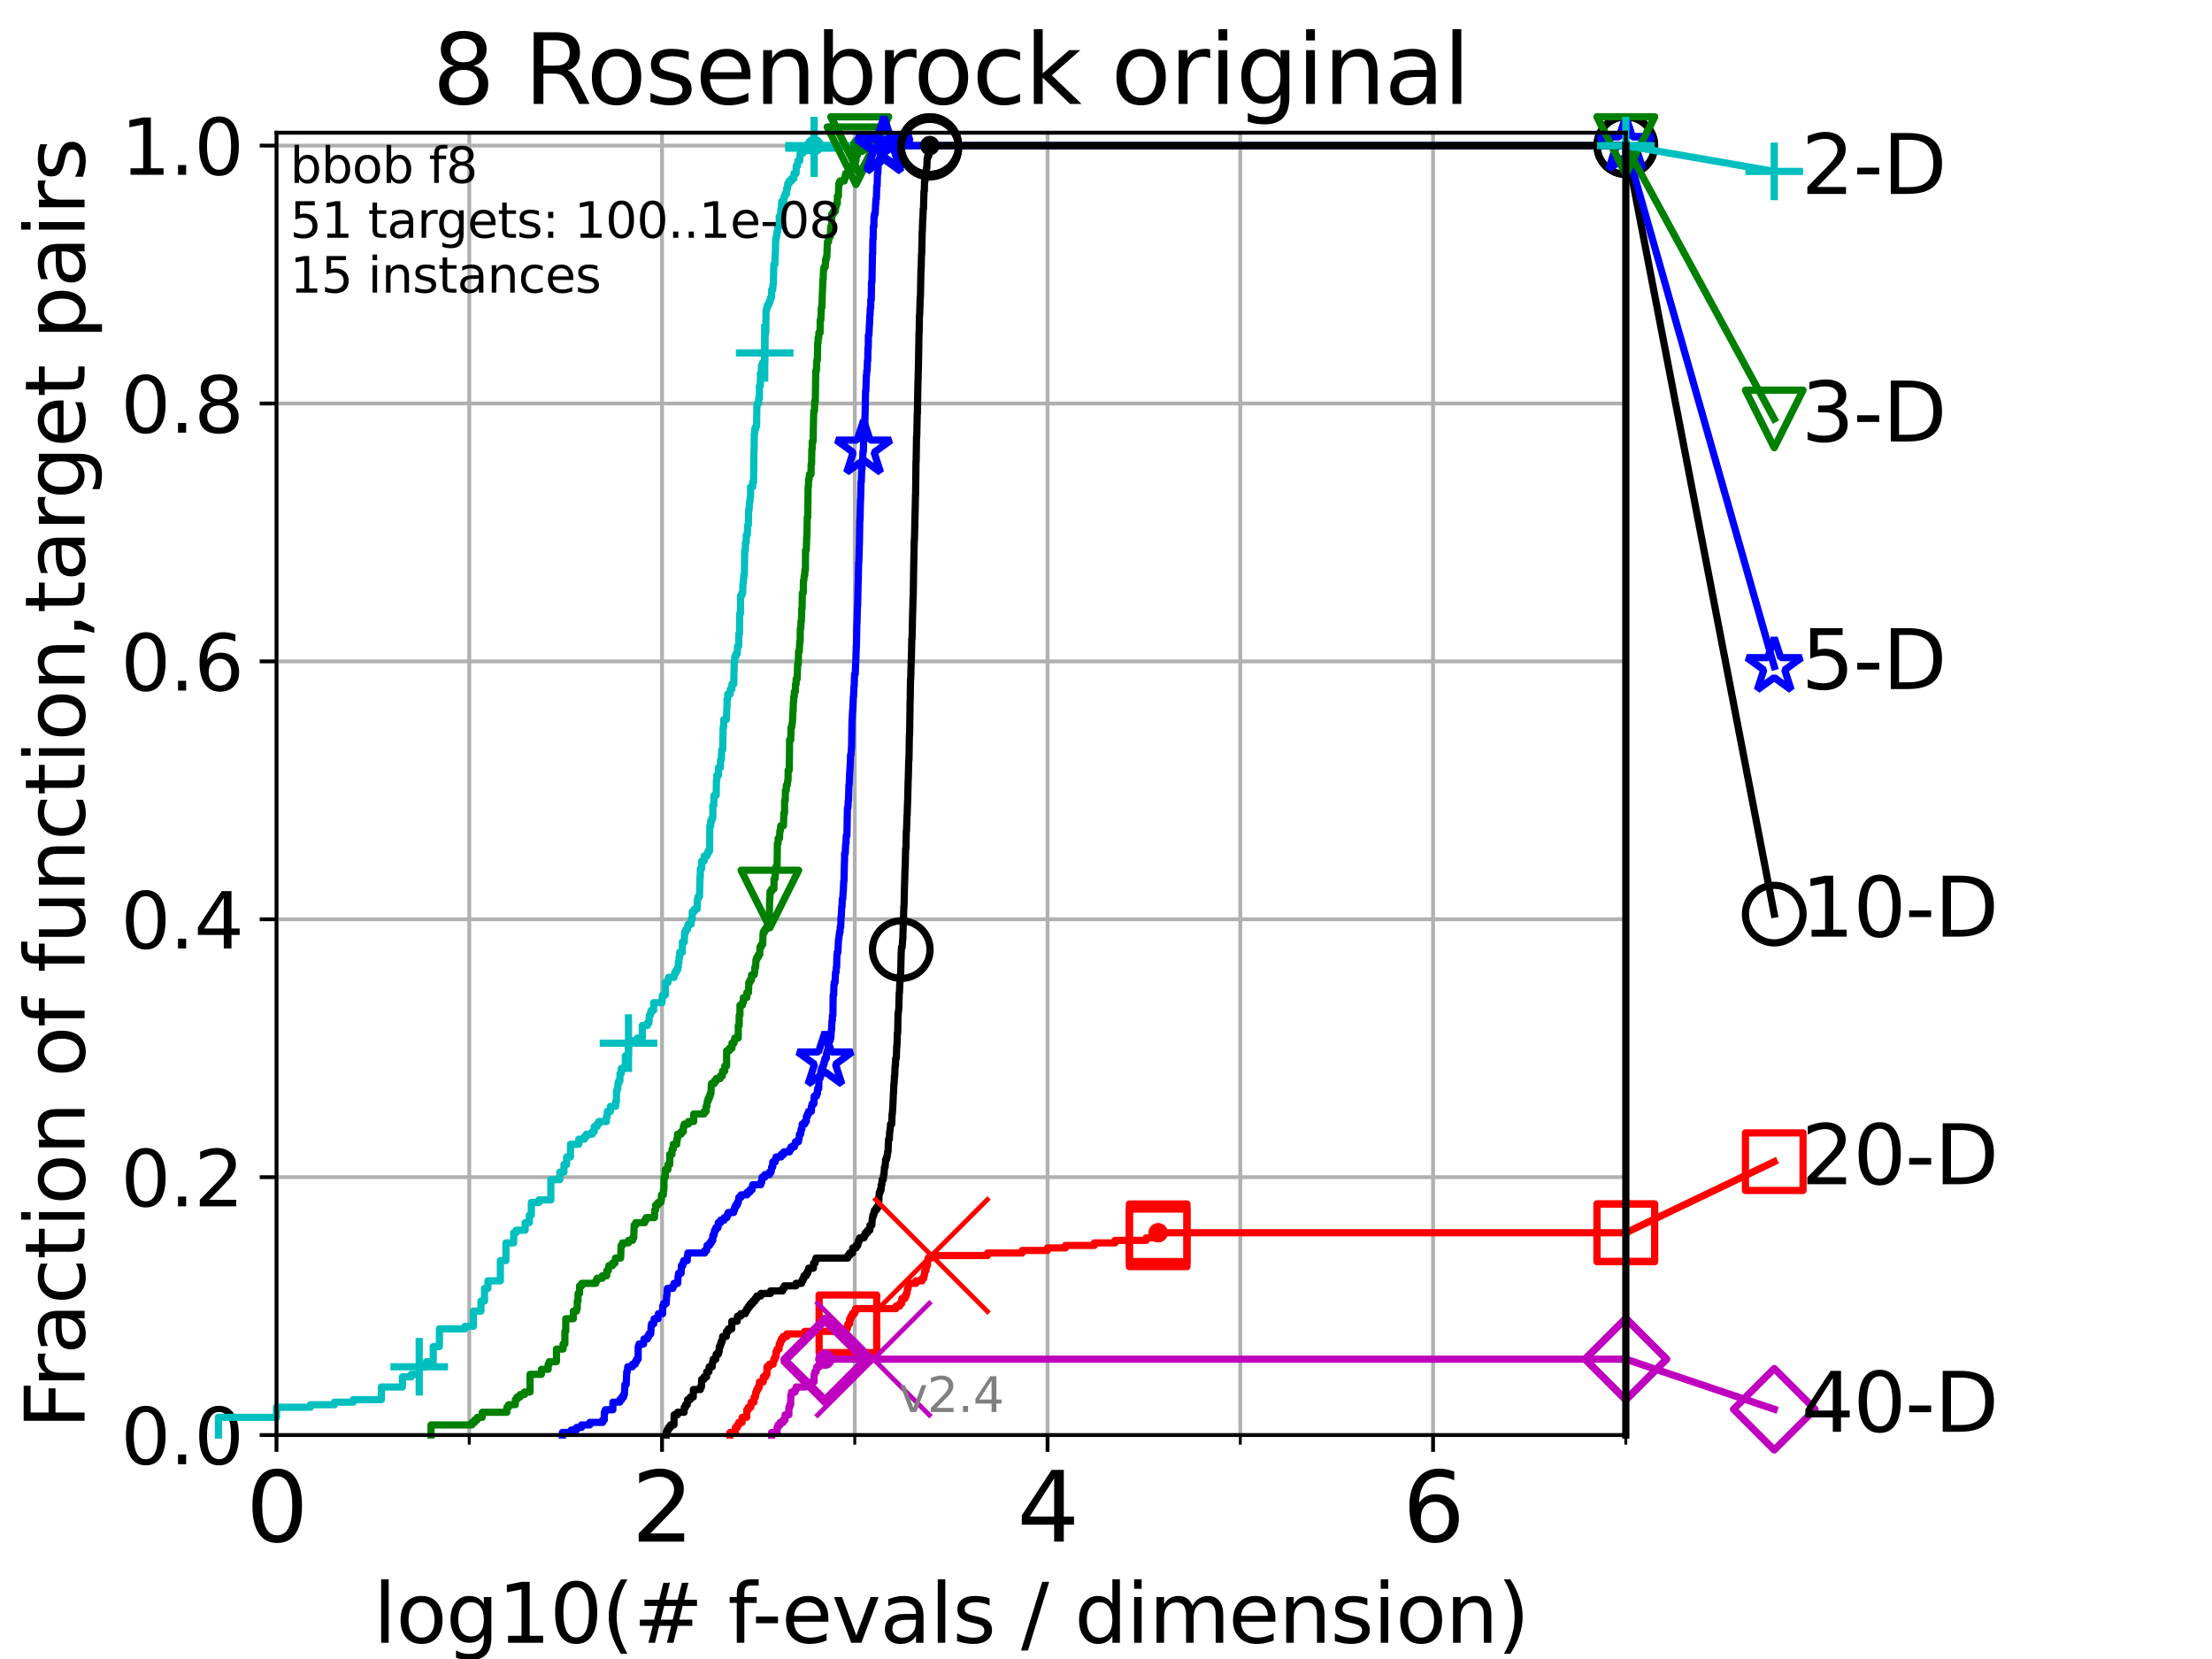 <?xml version="1.0" encoding="utf-8" standalone="no"?>
<!DOCTYPE svg PUBLIC "-//W3C//DTD SVG 1.1//EN"
  "http://www.w3.org/Graphics/SVG/1.1/DTD/svg11.dtd">
<svg height="345.6pt" version="1.1" viewBox="0 0 460.8 345.6" width="460.8pt" xmlns="http://www.w3.org/2000/svg" xmlns:xlink="http://www.w3.org/1999/xlink">
 <defs>
  <style type="text/css">*{stroke-linecap:butt;stroke-linejoin:round;}</style>
 </defs>
 <g id="figure_1">
  <g id="patch_1">
   <path d="M 0 345.6 
L 460.8 345.6 
L 460.8 0 
L 0 0 
z
" style="fill:#ffffff;"/>
  </g>
  <g id="axes_1">
   <g id="patch_2">
    <path d="M 57.6 298.944 
L 338.688 298.944 
L 338.688 27.648 
L 57.6 27.648 
z
" style="fill:#ffffff;"/>
   </g>
   <g id="matplotlib.axis_1">
    <g id="xtick_1">
     <g id="line2d_1">
      <path clip-path="url(#p47bb5dd2c0)" d="M 57.6 298.944 
L 57.6 27.648 
" style="fill:none;stroke:#b0b0b0;stroke-linecap:square;stroke-width:0.8;"/>
     </g>
     <g id="line2d_2">
      <defs>
       <path d="M 0 0 
L 0 3.5 
" id="m0fe046c36d" style="stroke:#000000;stroke-width:0.8;"/>
      </defs>
      <g>
       <use style="stroke:#000000;stroke-width:0.8;" x="57.6" xlink:href="#m0fe046c36d" y="298.944"/>
      </g>
     </g>
     <g id="text_1">
      <!-- 0 -->
      <g transform="translate(51.237 321.141)scale(0.2 -0.2)">
       <defs>
        <path d="M 2034 4250 
Q 1547 4250 1301 3770 
Q 1056 3291 1056 2328 
Q 1056 1369 1301 889 
Q 1547 409 2034 409 
Q 2525 409 2770 889 
Q 3016 1369 3016 2328 
Q 3016 3291 2770 3770 
Q 2525 4250 2034 4250 
z
M 2034 4750 
Q 2819 4750 3233 4129 
Q 3647 3509 3647 2328 
Q 3647 1150 3233 529 
Q 2819 -91 2034 -91 
Q 1250 -91 836 529 
Q 422 1150 422 2328 
Q 422 3509 836 4129 
Q 1250 4750 2034 4750 
z
" id="DejaVuSans-30" transform="scale(0.016)"/>
       </defs>
       <use xlink:href="#DejaVuSans-30"/>
      </g>
     </g>
    </g>
    <g id="xtick_2">
     <g id="line2d_3">
      <path clip-path="url(#p47bb5dd2c0)" d="M 137.911 298.944 
L 137.911 27.648 
" style="fill:none;stroke:#b0b0b0;stroke-linecap:square;stroke-width:0.8;"/>
     </g>
     <g id="line2d_4">
      <g>
       <use style="stroke:#000000;stroke-width:0.8;" x="137.911" xlink:href="#m0fe046c36d" y="298.944"/>
      </g>
     </g>
     <g id="text_2">
      <!-- 2 -->
      <g transform="translate(131.548 321.141)scale(0.2 -0.2)">
       <defs>
        <path d="M 1228 531 
L 3431 531 
L 3431 0 
L 469 0 
L 469 531 
Q 828 903 1448 1529 
Q 2069 2156 2228 2338 
Q 2531 2678 2651 2914 
Q 2772 3150 2772 3378 
Q 2772 3750 2511 3984 
Q 2250 4219 1831 4219 
Q 1534 4219 1204 4116 
Q 875 4013 500 3803 
L 500 4441 
Q 881 4594 1212 4672 
Q 1544 4750 1819 4750 
Q 2544 4750 2975 4387 
Q 3406 4025 3406 3419 
Q 3406 3131 3298 2873 
Q 3191 2616 2906 2266 
Q 2828 2175 2409 1742 
Q 1991 1309 1228 531 
z
" id="DejaVuSans-32" transform="scale(0.016)"/>
       </defs>
       <use xlink:href="#DejaVuSans-32"/>
      </g>
     </g>
    </g>
    <g id="xtick_3">
     <g id="line2d_5">
      <path clip-path="url(#p47bb5dd2c0)" d="M 218.222 298.944 
L 218.222 27.648 
" style="fill:none;stroke:#b0b0b0;stroke-linecap:square;stroke-width:0.8;"/>
     </g>
     <g id="line2d_6">
      <g>
       <use style="stroke:#000000;stroke-width:0.8;" x="218.222" xlink:href="#m0fe046c36d" y="298.944"/>
      </g>
     </g>
     <g id="text_3">
      <!-- 4 -->
      <g transform="translate(211.859 321.141)scale(0.2 -0.2)">
       <defs>
        <path d="M 2419 4116 
L 825 1625 
L 2419 1625 
L 2419 4116 
z
M 2253 4666 
L 3047 4666 
L 3047 1625 
L 3713 1625 
L 3713 1100 
L 3047 1100 
L 3047 0 
L 2419 0 
L 2419 1100 
L 313 1100 
L 313 1709 
L 2253 4666 
z
" id="DejaVuSans-34" transform="scale(0.016)"/>
       </defs>
       <use xlink:href="#DejaVuSans-34"/>
      </g>
     </g>
    </g>
    <g id="xtick_4">
     <g id="line2d_7">
      <path clip-path="url(#p47bb5dd2c0)" d="M 298.533 298.944 
L 298.533 27.648 
" style="fill:none;stroke:#b0b0b0;stroke-linecap:square;stroke-width:0.8;"/>
     </g>
     <g id="line2d_8">
      <g>
       <use style="stroke:#000000;stroke-width:0.8;" x="298.533" xlink:href="#m0fe046c36d" y="298.944"/>
      </g>
     </g>
     <g id="text_4">
      <!-- 6 -->
      <g transform="translate(292.17 321.141)scale(0.2 -0.2)">
       <defs>
        <path d="M 2113 2584 
Q 1688 2584 1439 2293 
Q 1191 2003 1191 1497 
Q 1191 994 1439 701 
Q 1688 409 2113 409 
Q 2538 409 2786 701 
Q 3034 994 3034 1497 
Q 3034 2003 2786 2293 
Q 2538 2584 2113 2584 
z
M 3366 4563 
L 3366 3988 
Q 3128 4100 2886 4159 
Q 2644 4219 2406 4219 
Q 1781 4219 1451 3797 
Q 1122 3375 1075 2522 
Q 1259 2794 1537 2939 
Q 1816 3084 2150 3084 
Q 2853 3084 3261 2657 
Q 3669 2231 3669 1497 
Q 3669 778 3244 343 
Q 2819 -91 2113 -91 
Q 1303 -91 875 529 
Q 447 1150 447 2328 
Q 447 3434 972 4092 
Q 1497 4750 2381 4750 
Q 2619 4750 2861 4703 
Q 3103 4656 3366 4563 
z
" id="DejaVuSans-36" transform="scale(0.016)"/>
       </defs>
       <use xlink:href="#DejaVuSans-36"/>
      </g>
     </g>
    </g>
    <g id="xtick_5">
     <g id="line2d_9">
      <path clip-path="url(#p47bb5dd2c0)" d="M 97.755 298.944 
L 97.755 27.648 
" style="fill:none;stroke:#b0b0b0;stroke-linecap:square;stroke-width:0.8;"/>
     </g>
     <g id="line2d_10">
      <defs>
       <path d="M 0 0 
L 0 2 
" id="m5e19d1b724" style="stroke:#000000;stroke-width:0.6;"/>
      </defs>
      <g>
       <use style="stroke:#000000;stroke-width:0.6;" x="97.755" xlink:href="#m5e19d1b724" y="298.944"/>
      </g>
     </g>
    </g>
    <g id="xtick_6">
     <g id="line2d_11">
      <path clip-path="url(#p47bb5dd2c0)" d="M 178.066 298.944 
L 178.066 27.648 
" style="fill:none;stroke:#b0b0b0;stroke-linecap:square;stroke-width:0.8;"/>
     </g>
     <g id="line2d_12">
      <g>
       <use style="stroke:#000000;stroke-width:0.6;" x="178.066" xlink:href="#m5e19d1b724" y="298.944"/>
      </g>
     </g>
    </g>
    <g id="xtick_7">
     <g id="line2d_13">
      <path clip-path="url(#p47bb5dd2c0)" d="M 258.377 298.944 
L 258.377 27.648 
" style="fill:none;stroke:#b0b0b0;stroke-linecap:square;stroke-width:0.8;"/>
     </g>
     <g id="line2d_14">
      <g>
       <use style="stroke:#000000;stroke-width:0.6;" x="258.377" xlink:href="#m5e19d1b724" y="298.944"/>
      </g>
     </g>
    </g>
    <g id="xtick_8">
     <g id="line2d_15">
      <path clip-path="url(#p47bb5dd2c0)" d="M 338.688 298.944 
L 338.688 27.648 
" style="fill:none;stroke:#b0b0b0;stroke-linecap:square;stroke-width:0.8;"/>
     </g>
     <g id="line2d_16">
      <g>
       <use style="stroke:#000000;stroke-width:0.6;" x="338.688" xlink:href="#m5e19d1b724" y="298.944"/>
      </g>
     </g>
    </g>
    <g id="text_5">
     <!-- log10(# f-evals / dimension) -->
     <g transform="translate(77.764 342.218)scale(0.17 -0.17)">
      <defs>
       <path d="M 603 4863 
L 1178 4863 
L 1178 0 
L 603 0 
L 603 4863 
z
" id="DejaVuSans-6c" transform="scale(0.016)"/>
       <path d="M 1959 3097 
Q 1497 3097 1228 2736 
Q 959 2375 959 1747 
Q 959 1119 1226 758 
Q 1494 397 1959 397 
Q 2419 397 2687 759 
Q 2956 1122 2956 1747 
Q 2956 2369 2687 2733 
Q 2419 3097 1959 3097 
z
M 1959 3584 
Q 2709 3584 3137 3096 
Q 3566 2609 3566 1747 
Q 3566 888 3137 398 
Q 2709 -91 1959 -91 
Q 1206 -91 779 398 
Q 353 888 353 1747 
Q 353 2609 779 3096 
Q 1206 3584 1959 3584 
z
" id="DejaVuSans-6f" transform="scale(0.016)"/>
       <path d="M 2906 1791 
Q 2906 2416 2648 2759 
Q 2391 3103 1925 3103 
Q 1463 3103 1205 2759 
Q 947 2416 947 1791 
Q 947 1169 1205 825 
Q 1463 481 1925 481 
Q 2391 481 2648 825 
Q 2906 1169 2906 1791 
z
M 3481 434 
Q 3481 -459 3084 -895 
Q 2688 -1331 1869 -1331 
Q 1566 -1331 1297 -1286 
Q 1028 -1241 775 -1147 
L 775 -588 
Q 1028 -725 1275 -790 
Q 1522 -856 1778 -856 
Q 2344 -856 2625 -561 
Q 2906 -266 2906 331 
L 2906 616 
Q 2728 306 2450 153 
Q 2172 0 1784 0 
Q 1141 0 747 490 
Q 353 981 353 1791 
Q 353 2603 747 3093 
Q 1141 3584 1784 3584 
Q 2172 3584 2450 3431 
Q 2728 3278 2906 2969 
L 2906 3500 
L 3481 3500 
L 3481 434 
z
" id="DejaVuSans-67" transform="scale(0.016)"/>
       <path d="M 794 531 
L 1825 531 
L 1825 4091 
L 703 3866 
L 703 4441 
L 1819 4666 
L 2450 4666 
L 2450 531 
L 3481 531 
L 3481 0 
L 794 0 
L 794 531 
z
" id="DejaVuSans-31" transform="scale(0.016)"/>
       <path d="M 1984 4856 
Q 1566 4138 1362 3434 
Q 1159 2731 1159 2009 
Q 1159 1288 1364 580 
Q 1569 -128 1984 -844 
L 1484 -844 
Q 1016 -109 783 600 
Q 550 1309 550 2009 
Q 550 2706 781 3412 
Q 1013 4119 1484 4856 
L 1984 4856 
z
" id="DejaVuSans-28" transform="scale(0.016)"/>
       <path d="M 3272 2816 
L 2363 2816 
L 2100 1772 
L 3016 1772 
L 3272 2816 
z
M 2803 4594 
L 2478 3297 
L 3391 3297 
L 3719 4594 
L 4219 4594 
L 3897 3297 
L 4872 3297 
L 4872 2816 
L 3775 2816 
L 3519 1772 
L 4513 1772 
L 4513 1294 
L 3397 1294 
L 3072 0 
L 2572 0 
L 2894 1294 
L 1978 1294 
L 1656 0 
L 1153 0 
L 1478 1294 
L 494 1294 
L 494 1772 
L 1594 1772 
L 1856 2816 
L 850 2816 
L 850 3297 
L 1978 3297 
L 2297 4594 
L 2803 4594 
z
" id="DejaVuSans-23" transform="scale(0.016)"/>
       <path id="DejaVuSans-20" transform="scale(0.016)"/>
       <path d="M 2375 4863 
L 2375 4384 
L 1825 4384 
Q 1516 4384 1395 4259 
Q 1275 4134 1275 3809 
L 1275 3500 
L 2222 3500 
L 2222 3053 
L 1275 3053 
L 1275 0 
L 697 0 
L 697 3053 
L 147 3053 
L 147 3500 
L 697 3500 
L 697 3744 
Q 697 4328 969 4595 
Q 1241 4863 1831 4863 
L 2375 4863 
z
" id="DejaVuSans-66" transform="scale(0.016)"/>
       <path d="M 313 2009 
L 1997 2009 
L 1997 1497 
L 313 1497 
L 313 2009 
z
" id="DejaVuSans-2d" transform="scale(0.016)"/>
       <path d="M 3597 1894 
L 3597 1613 
L 953 1613 
Q 991 1019 1311 708 
Q 1631 397 2203 397 
Q 2534 397 2845 478 
Q 3156 559 3463 722 
L 3463 178 
Q 3153 47 2828 -22 
Q 2503 -91 2169 -91 
Q 1331 -91 842 396 
Q 353 884 353 1716 
Q 353 2575 817 3079 
Q 1281 3584 2069 3584 
Q 2775 3584 3186 3129 
Q 3597 2675 3597 1894 
z
M 3022 2063 
Q 3016 2534 2758 2815 
Q 2500 3097 2075 3097 
Q 1594 3097 1305 2825 
Q 1016 2553 972 2059 
L 3022 2063 
z
" id="DejaVuSans-65" transform="scale(0.016)"/>
       <path d="M 191 3500 
L 800 3500 
L 1894 563 
L 2988 3500 
L 3597 3500 
L 2284 0 
L 1503 0 
L 191 3500 
z
" id="DejaVuSans-76" transform="scale(0.016)"/>
       <path d="M 2194 1759 
Q 1497 1759 1228 1600 
Q 959 1441 959 1056 
Q 959 750 1161 570 
Q 1363 391 1709 391 
Q 2188 391 2477 730 
Q 2766 1069 2766 1631 
L 2766 1759 
L 2194 1759 
z
M 3341 1997 
L 3341 0 
L 2766 0 
L 2766 531 
Q 2569 213 2275 61 
Q 1981 -91 1556 -91 
Q 1019 -91 701 211 
Q 384 513 384 1019 
Q 384 1609 779 1909 
Q 1175 2209 1959 2209 
L 2766 2209 
L 2766 2266 
Q 2766 2663 2505 2880 
Q 2244 3097 1772 3097 
Q 1472 3097 1187 3025 
Q 903 2953 641 2809 
L 641 3341 
Q 956 3463 1253 3523 
Q 1550 3584 1831 3584 
Q 2591 3584 2966 3190 
Q 3341 2797 3341 1997 
z
" id="DejaVuSans-61" transform="scale(0.016)"/>
       <path d="M 2834 3397 
L 2834 2853 
Q 2591 2978 2328 3040 
Q 2066 3103 1784 3103 
Q 1356 3103 1142 2972 
Q 928 2841 928 2578 
Q 928 2378 1081 2264 
Q 1234 2150 1697 2047 
L 1894 2003 
Q 2506 1872 2764 1633 
Q 3022 1394 3022 966 
Q 3022 478 2636 193 
Q 2250 -91 1575 -91 
Q 1294 -91 989 -36 
Q 684 19 347 128 
L 347 722 
Q 666 556 975 473 
Q 1284 391 1588 391 
Q 1994 391 2212 530 
Q 2431 669 2431 922 
Q 2431 1156 2273 1281 
Q 2116 1406 1581 1522 
L 1381 1569 
Q 847 1681 609 1914 
Q 372 2147 372 2553 
Q 372 3047 722 3315 
Q 1072 3584 1716 3584 
Q 2034 3584 2315 3537 
Q 2597 3491 2834 3397 
z
" id="DejaVuSans-73" transform="scale(0.016)"/>
       <path d="M 1625 4666 
L 2156 4666 
L 531 -594 
L 0 -594 
L 1625 4666 
z
" id="DejaVuSans-2f" transform="scale(0.016)"/>
       <path d="M 2906 2969 
L 2906 4863 
L 3481 4863 
L 3481 0 
L 2906 0 
L 2906 525 
Q 2725 213 2448 61 
Q 2172 -91 1784 -91 
Q 1150 -91 751 415 
Q 353 922 353 1747 
Q 353 2572 751 3078 
Q 1150 3584 1784 3584 
Q 2172 3584 2448 3432 
Q 2725 3281 2906 2969 
z
M 947 1747 
Q 947 1113 1208 752 
Q 1469 391 1925 391 
Q 2381 391 2643 752 
Q 2906 1113 2906 1747 
Q 2906 2381 2643 2742 
Q 2381 3103 1925 3103 
Q 1469 3103 1208 2742 
Q 947 2381 947 1747 
z
" id="DejaVuSans-64" transform="scale(0.016)"/>
       <path d="M 603 3500 
L 1178 3500 
L 1178 0 
L 603 0 
L 603 3500 
z
M 603 4863 
L 1178 4863 
L 1178 4134 
L 603 4134 
L 603 4863 
z
" id="DejaVuSans-69" transform="scale(0.016)"/>
       <path d="M 3328 2828 
Q 3544 3216 3844 3400 
Q 4144 3584 4550 3584 
Q 5097 3584 5394 3201 
Q 5691 2819 5691 2113 
L 5691 0 
L 5113 0 
L 5113 2094 
Q 5113 2597 4934 2840 
Q 4756 3084 4391 3084 
Q 3944 3084 3684 2787 
Q 3425 2491 3425 1978 
L 3425 0 
L 2847 0 
L 2847 2094 
Q 2847 2600 2669 2842 
Q 2491 3084 2119 3084 
Q 1678 3084 1418 2786 
Q 1159 2488 1159 1978 
L 1159 0 
L 581 0 
L 581 3500 
L 1159 3500 
L 1159 2956 
Q 1356 3278 1631 3431 
Q 1906 3584 2284 3584 
Q 2666 3584 2933 3390 
Q 3200 3197 3328 2828 
z
" id="DejaVuSans-6d" transform="scale(0.016)"/>
       <path d="M 3513 2113 
L 3513 0 
L 2938 0 
L 2938 2094 
Q 2938 2591 2744 2837 
Q 2550 3084 2163 3084 
Q 1697 3084 1428 2787 
Q 1159 2491 1159 1978 
L 1159 0 
L 581 0 
L 581 3500 
L 1159 3500 
L 1159 2956 
Q 1366 3272 1645 3428 
Q 1925 3584 2291 3584 
Q 2894 3584 3203 3211 
Q 3513 2838 3513 2113 
z
" id="DejaVuSans-6e" transform="scale(0.016)"/>
       <path d="M 513 4856 
L 1013 4856 
Q 1481 4119 1714 3412 
Q 1947 2706 1947 2009 
Q 1947 1309 1714 600 
Q 1481 -109 1013 -844 
L 513 -844 
Q 928 -128 1133 580 
Q 1338 1288 1338 2009 
Q 1338 2731 1133 3434 
Q 928 4138 513 4856 
z
" id="DejaVuSans-29" transform="scale(0.016)"/>
      </defs>
      <use xlink:href="#DejaVuSans-6c"/>
      <use x="27.783" xlink:href="#DejaVuSans-6f"/>
      <use x="88.965" xlink:href="#DejaVuSans-67"/>
      <use x="152.441" xlink:href="#DejaVuSans-31"/>
      <use x="216.064" xlink:href="#DejaVuSans-30"/>
      <use x="279.688" xlink:href="#DejaVuSans-28"/>
      <use x="318.701" xlink:href="#DejaVuSans-23"/>
      <use x="402.49" xlink:href="#DejaVuSans-20"/>
      <use x="434.277" xlink:href="#DejaVuSans-66"/>
      <use x="463.982" xlink:href="#DejaVuSans-2d"/>
      <use x="500.066" xlink:href="#DejaVuSans-65"/>
      <use x="561.59" xlink:href="#DejaVuSans-76"/>
      <use x="620.77" xlink:href="#DejaVuSans-61"/>
      <use x="682.049" xlink:href="#DejaVuSans-6c"/>
      <use x="709.832" xlink:href="#DejaVuSans-73"/>
      <use x="761.932" xlink:href="#DejaVuSans-20"/>
      <use x="793.719" xlink:href="#DejaVuSans-2f"/>
      <use x="827.41" xlink:href="#DejaVuSans-20"/>
      <use x="859.197" xlink:href="#DejaVuSans-64"/>
      <use x="922.674" xlink:href="#DejaVuSans-69"/>
      <use x="950.457" xlink:href="#DejaVuSans-6d"/>
      <use x="1047.869" xlink:href="#DejaVuSans-65"/>
      <use x="1109.393" xlink:href="#DejaVuSans-6e"/>
      <use x="1172.771" xlink:href="#DejaVuSans-73"/>
      <use x="1224.871" xlink:href="#DejaVuSans-69"/>
      <use x="1252.654" xlink:href="#DejaVuSans-6f"/>
      <use x="1313.836" xlink:href="#DejaVuSans-6e"/>
      <use x="1377.215" xlink:href="#DejaVuSans-29"/>
     </g>
    </g>
   </g>
   <g id="matplotlib.axis_2">
    <g id="ytick_1">
     <g id="line2d_17">
      <path clip-path="url(#p47bb5dd2c0)" d="M 57.6 298.944 
L 338.688 298.944 
" style="fill:none;stroke:#b0b0b0;stroke-linecap:square;stroke-width:0.8;"/>
     </g>
     <g id="line2d_18">
      <defs>
       <path d="M 0 0 
L -3.5 0 
" id="m4acf23b7be" style="stroke:#000000;stroke-width:0.8;"/>
      </defs>
      <g>
       <use style="stroke:#000000;stroke-width:0.8;" x="57.6" xlink:href="#m4acf23b7be" y="298.944"/>
      </g>
     </g>
     <g id="text_6">
      <!-- 0.0 -->
      <g transform="translate(25.155 305.023)scale(0.16 -0.16)">
       <defs>
        <path d="M 684 794 
L 1344 794 
L 1344 0 
L 684 0 
L 684 794 
z
" id="DejaVuSans-2e" transform="scale(0.016)"/>
       </defs>
       <use xlink:href="#DejaVuSans-30"/>
       <use x="63.623" xlink:href="#DejaVuSans-2e"/>
       <use x="95.41" xlink:href="#DejaVuSans-30"/>
      </g>
     </g>
    </g>
    <g id="ytick_2">
     <g id="line2d_19">
      <path clip-path="url(#p47bb5dd2c0)" d="M 57.6 245.222 
L 338.688 245.222 
" style="fill:none;stroke:#b0b0b0;stroke-linecap:square;stroke-width:0.8;"/>
     </g>
     <g id="line2d_20">
      <g>
       <use style="stroke:#000000;stroke-width:0.8;" x="57.6" xlink:href="#m4acf23b7be" y="245.222"/>
      </g>
     </g>
     <g id="text_7">
      <!-- 0.2 -->
      <g transform="translate(25.155 251.301)scale(0.16 -0.16)">
       <use xlink:href="#DejaVuSans-30"/>
       <use x="63.623" xlink:href="#DejaVuSans-2e"/>
       <use x="95.41" xlink:href="#DejaVuSans-32"/>
      </g>
     </g>
    </g>
    <g id="ytick_3">
     <g id="line2d_21">
      <path clip-path="url(#p47bb5dd2c0)" d="M 57.6 191.5 
L 338.688 191.5 
" style="fill:none;stroke:#b0b0b0;stroke-linecap:square;stroke-width:0.8;"/>
     </g>
     <g id="line2d_22">
      <g>
       <use style="stroke:#000000;stroke-width:0.8;" x="57.6" xlink:href="#m4acf23b7be" y="191.5"/>
      </g>
     </g>
     <g id="text_8">
      <!-- 0.4 -->
      <g transform="translate(25.155 197.579)scale(0.16 -0.16)">
       <use xlink:href="#DejaVuSans-30"/>
       <use x="63.623" xlink:href="#DejaVuSans-2e"/>
       <use x="95.41" xlink:href="#DejaVuSans-34"/>
      </g>
     </g>
    </g>
    <g id="ytick_4">
     <g id="line2d_23">
      <path clip-path="url(#p47bb5dd2c0)" d="M 57.6 137.778 
L 338.688 137.778 
" style="fill:none;stroke:#b0b0b0;stroke-linecap:square;stroke-width:0.8;"/>
     </g>
     <g id="line2d_24">
      <g>
       <use style="stroke:#000000;stroke-width:0.8;" x="57.6" xlink:href="#m4acf23b7be" y="137.778"/>
      </g>
     </g>
     <g id="text_9">
      <!-- 0.6 -->
      <g transform="translate(25.155 143.857)scale(0.16 -0.16)">
       <use xlink:href="#DejaVuSans-30"/>
       <use x="63.623" xlink:href="#DejaVuSans-2e"/>
       <use x="95.41" xlink:href="#DejaVuSans-36"/>
      </g>
     </g>
    </g>
    <g id="ytick_5">
     <g id="line2d_25">
      <path clip-path="url(#p47bb5dd2c0)" d="M 57.6 84.056 
L 338.688 84.056 
" style="fill:none;stroke:#b0b0b0;stroke-linecap:square;stroke-width:0.8;"/>
     </g>
     <g id="line2d_26">
      <g>
       <use style="stroke:#000000;stroke-width:0.8;" x="57.6" xlink:href="#m4acf23b7be" y="84.056"/>
      </g>
     </g>
     <g id="text_10">
      <!-- 0.8 -->
      <g transform="translate(25.155 90.135)scale(0.16 -0.16)">
       <defs>
        <path d="M 2034 2216 
Q 1584 2216 1326 1975 
Q 1069 1734 1069 1313 
Q 1069 891 1326 650 
Q 1584 409 2034 409 
Q 2484 409 2743 651 
Q 3003 894 3003 1313 
Q 3003 1734 2745 1975 
Q 2488 2216 2034 2216 
z
M 1403 2484 
Q 997 2584 770 2862 
Q 544 3141 544 3541 
Q 544 4100 942 4425 
Q 1341 4750 2034 4750 
Q 2731 4750 3128 4425 
Q 3525 4100 3525 3541 
Q 3525 3141 3298 2862 
Q 3072 2584 2669 2484 
Q 3125 2378 3379 2068 
Q 3634 1759 3634 1313 
Q 3634 634 3220 271 
Q 2806 -91 2034 -91 
Q 1263 -91 848 271 
Q 434 634 434 1313 
Q 434 1759 690 2068 
Q 947 2378 1403 2484 
z
M 1172 3481 
Q 1172 3119 1398 2916 
Q 1625 2713 2034 2713 
Q 2441 2713 2670 2916 
Q 2900 3119 2900 3481 
Q 2900 3844 2670 4047 
Q 2441 4250 2034 4250 
Q 1625 4250 1398 4047 
Q 1172 3844 1172 3481 
z
" id="DejaVuSans-38" transform="scale(0.016)"/>
       </defs>
       <use xlink:href="#DejaVuSans-30"/>
       <use x="63.623" xlink:href="#DejaVuSans-2e"/>
       <use x="95.41" xlink:href="#DejaVuSans-38"/>
      </g>
     </g>
    </g>
    <g id="ytick_6">
     <g id="line2d_27">
      <path clip-path="url(#p47bb5dd2c0)" d="M 57.6 30.334 
L 338.688 30.334 
" style="fill:none;stroke:#b0b0b0;stroke-linecap:square;stroke-width:0.8;"/>
     </g>
     <g id="line2d_28">
      <g>
       <use style="stroke:#000000;stroke-width:0.8;" x="57.6" xlink:href="#m4acf23b7be" y="30.334"/>
      </g>
     </g>
     <g id="text_11">
      <!-- 1.0 -->
      <g transform="translate(25.155 36.413)scale(0.16 -0.16)">
       <use xlink:href="#DejaVuSans-31"/>
       <use x="63.623" xlink:href="#DejaVuSans-2e"/>
       <use x="95.41" xlink:href="#DejaVuSans-30"/>
      </g>
     </g>
    </g>
    <g id="text_12">
     <!-- Fraction of function,target pairs -->
     <g transform="translate(17.62 297.681)rotate(-90)scale(0.17 -0.17)">
      <defs>
       <path d="M 628 4666 
L 3309 4666 
L 3309 4134 
L 1259 4134 
L 1259 2759 
L 3109 2759 
L 3109 2228 
L 1259 2228 
L 1259 0 
L 628 0 
L 628 4666 
z
" id="DejaVuSans-46" transform="scale(0.016)"/>
       <path d="M 2631 2963 
Q 2534 3019 2420 3045 
Q 2306 3072 2169 3072 
Q 1681 3072 1420 2755 
Q 1159 2438 1159 1844 
L 1159 0 
L 581 0 
L 581 3500 
L 1159 3500 
L 1159 2956 
Q 1341 3275 1631 3429 
Q 1922 3584 2338 3584 
Q 2397 3584 2469 3576 
Q 2541 3569 2628 3553 
L 2631 2963 
z
" id="DejaVuSans-72" transform="scale(0.016)"/>
       <path d="M 3122 3366 
L 3122 2828 
Q 2878 2963 2633 3030 
Q 2388 3097 2138 3097 
Q 1578 3097 1268 2742 
Q 959 2388 959 1747 
Q 959 1106 1268 751 
Q 1578 397 2138 397 
Q 2388 397 2633 464 
Q 2878 531 3122 666 
L 3122 134 
Q 2881 22 2623 -34 
Q 2366 -91 2075 -91 
Q 1284 -91 818 406 
Q 353 903 353 1747 
Q 353 2603 823 3093 
Q 1294 3584 2113 3584 
Q 2378 3584 2631 3529 
Q 2884 3475 3122 3366 
z
" id="DejaVuSans-63" transform="scale(0.016)"/>
       <path d="M 1172 4494 
L 1172 3500 
L 2356 3500 
L 2356 3053 
L 1172 3053 
L 1172 1153 
Q 1172 725 1289 603 
Q 1406 481 1766 481 
L 2356 481 
L 2356 0 
L 1766 0 
Q 1100 0 847 248 
Q 594 497 594 1153 
L 594 3053 
L 172 3053 
L 172 3500 
L 594 3500 
L 594 4494 
L 1172 4494 
z
" id="DejaVuSans-74" transform="scale(0.016)"/>
       <path d="M 544 1381 
L 544 3500 
L 1119 3500 
L 1119 1403 
Q 1119 906 1312 657 
Q 1506 409 1894 409 
Q 2359 409 2629 706 
Q 2900 1003 2900 1516 
L 2900 3500 
L 3475 3500 
L 3475 0 
L 2900 0 
L 2900 538 
Q 2691 219 2414 64 
Q 2138 -91 1772 -91 
Q 1169 -91 856 284 
Q 544 659 544 1381 
z
M 1991 3584 
L 1991 3584 
z
" id="DejaVuSans-75" transform="scale(0.016)"/>
       <path d="M 750 794 
L 1409 794 
L 1409 256 
L 897 -744 
L 494 -744 
L 750 256 
L 750 794 
z
" id="DejaVuSans-2c" transform="scale(0.016)"/>
       <path d="M 1159 525 
L 1159 -1331 
L 581 -1331 
L 581 3500 
L 1159 3500 
L 1159 2969 
Q 1341 3281 1617 3432 
Q 1894 3584 2278 3584 
Q 2916 3584 3314 3078 
Q 3713 2572 3713 1747 
Q 3713 922 3314 415 
Q 2916 -91 2278 -91 
Q 1894 -91 1617 61 
Q 1341 213 1159 525 
z
M 3116 1747 
Q 3116 2381 2855 2742 
Q 2594 3103 2138 3103 
Q 1681 3103 1420 2742 
Q 1159 2381 1159 1747 
Q 1159 1113 1420 752 
Q 1681 391 2138 391 
Q 2594 391 2855 752 
Q 3116 1113 3116 1747 
z
" id="DejaVuSans-70" transform="scale(0.016)"/>
      </defs>
      <use xlink:href="#DejaVuSans-46"/>
      <use x="50.27" xlink:href="#DejaVuSans-72"/>
      <use x="91.383" xlink:href="#DejaVuSans-61"/>
      <use x="152.662" xlink:href="#DejaVuSans-63"/>
      <use x="207.643" xlink:href="#DejaVuSans-74"/>
      <use x="246.852" xlink:href="#DejaVuSans-69"/>
      <use x="274.635" xlink:href="#DejaVuSans-6f"/>
      <use x="335.816" xlink:href="#DejaVuSans-6e"/>
      <use x="399.195" xlink:href="#DejaVuSans-20"/>
      <use x="430.982" xlink:href="#DejaVuSans-6f"/>
      <use x="492.164" xlink:href="#DejaVuSans-66"/>
      <use x="527.369" xlink:href="#DejaVuSans-20"/>
      <use x="559.156" xlink:href="#DejaVuSans-66"/>
      <use x="594.361" xlink:href="#DejaVuSans-75"/>
      <use x="657.74" xlink:href="#DejaVuSans-6e"/>
      <use x="721.119" xlink:href="#DejaVuSans-63"/>
      <use x="776.1" xlink:href="#DejaVuSans-74"/>
      <use x="815.309" xlink:href="#DejaVuSans-69"/>
      <use x="843.092" xlink:href="#DejaVuSans-6f"/>
      <use x="904.273" xlink:href="#DejaVuSans-6e"/>
      <use x="967.652" xlink:href="#DejaVuSans-2c"/>
      <use x="999.439" xlink:href="#DejaVuSans-74"/>
      <use x="1038.648" xlink:href="#DejaVuSans-61"/>
      <use x="1099.928" xlink:href="#DejaVuSans-72"/>
      <use x="1139.291" xlink:href="#DejaVuSans-67"/>
      <use x="1202.768" xlink:href="#DejaVuSans-65"/>
      <use x="1264.291" xlink:href="#DejaVuSans-74"/>
      <use x="1303.5" xlink:href="#DejaVuSans-20"/>
      <use x="1335.287" xlink:href="#DejaVuSans-70"/>
      <use x="1398.764" xlink:href="#DejaVuSans-61"/>
      <use x="1460.043" xlink:href="#DejaVuSans-69"/>
      <use x="1487.826" xlink:href="#DejaVuSans-72"/>
      <use x="1528.939" xlink:href="#DejaVuSans-73"/>
     </g>
    </g>
   </g>
   <g id="line2d_29">
    <defs>
     <path d="M 0 1.5 
C 0.398 1.5 0.779 1.342 1.061 1.061 
C 1.342 0.779 1.5 0.398 1.5 0 
C 1.5 -0.398 1.342 -0.779 1.061 -1.061 
C 0.779 -1.342 0.398 -1.5 0 -1.5 
C -0.398 -1.5 -0.779 -1.342 -1.061 -1.061 
C -1.342 -0.779 -1.5 -0.398 -1.5 0 
C -1.5 0.398 -1.342 0.779 -1.061 1.061 
C -0.779 1.342 -0.398 1.5 0 1.5 
z
" id="mba41218ffa" style="stroke:#00bfbf;"/>
    </defs>
    <g>
     <use style="fill:#00bfbf;stroke:#00bfbf;" x="169.588" xlink:href="#mba41218ffa" y="30.334"/>
     <use style="fill:#00bfbf;stroke:#00bfbf;" x="169.588" xlink:href="#mba41218ffa" y="30.334"/>
    </g>
   </g>
   <g id="line2d_30">
    <path d="M 45.512 298.944 
L 45.512 295.257 
L 57.6 295.257 
L 57.6 293.15 
L 64.671 293.15 
L 64.671 292.624 
L 69.688 292.624 
L 69.688 292.097 
L 73.579 292.097 
L 73.579 291.57 
L 79.447 291.57 
L 79.447 288.937 
L 83.83 288.937 
L 83.83 286.83 
L 85.667 286.83 
L 85.667 286.304 
L 87.33 286.304 
L 87.33 284.723 
L 88.847 284.723 
L 88.847 283.67 
L 90.243 283.67 
L 90.243 280.51 
L 91.535 280.51 
L 91.535 276.823 
L 96.861 276.823 
L 96.861 276.296 
L 98.606 276.296 
L 98.606 273.136 
L 100.193 273.136 
L 100.193 271.03 
L 100.935 271.03 
L 100.935 268.396 
L 101.647 268.396 
L 101.647 266.816 
L 104.235 266.816 
L 104.235 262.603 
L 105.398 262.603 
L 105.398 258.916 
L 107.009 258.916 
L 107.009 256.809 
L 107.515 256.809 
L 107.515 256.282 
L 109.402 256.282 
L 109.402 254.702 
L 110.274 254.702 
L 110.274 253.122 
L 110.694 253.122 
L 110.694 250.489 
L 112.281 250.489 
L 112.281 249.962 
L 114.751 249.962 
L 114.751 245.749 
L 116.621 245.749 
L 116.621 244.169 
L 117.486 244.169 
L 117.486 242.589 
L 118.04 242.589 
L 118.04 241.009 
L 118.839 241.009 
L 118.839 238.375 
L 120.572 238.375 
L 120.572 237.322 
L 121.712 237.322 
L 121.712 236.795 
L 122.148 236.795 
L 122.148 236.268 
L 123.394 236.268 
L 123.394 235.742 
L 123.791 235.742 
L 123.791 234.688 
L 124.369 234.688 
L 124.369 234.162 
L 124.744 234.162 
L 124.744 233.635 
L 126.338 233.635 
L 126.338 232.582 
L 126.507 232.582 
L 126.507 231.528 
L 127.165 231.528 
L 127.165 230.475 
L 128.26 230.475 
L 128.26 229.421 
L 128.411 229.421 
L 128.411 227.315 
L 128.561 227.315 
L 128.561 226.788 
L 128.709 226.788 
L 128.709 225.735 
L 128.856 225.735 
L 128.856 225.208 
L 129.147 225.208 
L 129.147 223.628 
L 129.433 223.628 
L 129.433 222.575 
L 130.128 222.575 
L 130.128 222.048 
L 130.264 222.048 
L 130.264 219.941 
L 130.927 219.941 
L 130.927 217.308 
L 131.815 217.308 
L 131.815 216.781 
L 132.777 216.781 
L 132.777 216.254 
L 133.8 216.254 
L 133.8 213.621 
L 134.87 213.621 
L 134.87 213.094 
L 135.179 213.094 
L 135.281 211.514 
L 135.482 211.514 
L 135.482 210.987 
L 135.682 210.987 
L 135.682 210.461 
L 136.17 210.461 
L 136.17 208.881 
L 137.911 208.881 
L 137.998 207.301 
L 138.595 207.301 
L 138.595 204.667 
L 139.172 204.667 
L 139.253 203.614 
L 140.424 203.614 
L 140.424 203.087 
L 140.574 203.087 
L 140.574 202.56 
L 140.871 202.56 
L 140.871 202.034 
L 141.163 202.034 
L 141.163 201.507 
L 141.307 201.507 
L 141.307 200.454 
L 141.45 200.454 
L 141.45 199.4 
L 141.592 199.4 
L 141.592 198.347 
L 142.148 198.347 
L 142.148 196.24 
L 142.553 196.24 
L 142.62 194.133 
L 142.884 194.133 
L 142.884 193.607 
L 143.209 193.607 
L 143.209 193.08 
L 143.337 193.08 
L 143.337 192.553 
L 143.965 192.553 
L 143.965 191.5 
L 144.209 191.5 
L 144.209 189.92 
L 144.63 189.92 
L 144.63 189.393 
L 145.213 189.393 
L 145.27 187.287 
L 145.441 187.287 
L 145.441 186.76 
L 145.722 186.76 
L 145.833 182.546 
L 145.888 182.546 
L 145.888 180.966 
L 146.162 180.966 
L 146.162 179.386 
L 146.697 179.386 
L 146.697 178.333 
L 147.267 178.333 
L 147.267 177.806 
L 147.52 177.806 
L 147.52 177.28 
L 147.819 177.28 
L 147.868 172.013 
L 148.064 172.013 
L 148.064 170.959 
L 148.306 170.959 
L 148.306 170.433 
L 148.497 170.433 
L 148.497 167.799 
L 148.686 167.799 
L 148.733 165.692 
L 149.196 165.692 
L 149.241 162.532 
L 149.332 162.532 
L 149.332 161.479 
L 149.691 161.479 
L 149.691 159.899 
L 150.086 159.899 
L 150.086 158.319 
L 150.258 158.319 
L 150.344 156.212 
L 150.557 156.212 
L 150.641 151.472 
L 150.766 151.472 
L 150.766 149.892 
L 151.341 149.892 
L 151.422 147.258 
L 151.462 147.258 
L 151.462 145.678 
L 151.582 145.678 
L 151.582 144.625 
L 152.092 144.625 
L 152.13 143.572 
L 152.474 143.572 
L 152.474 142.518 
L 152.848 142.518 
L 152.959 137.778 
L 153.069 137.778 
L 153.069 136.725 
L 153.323 136.725 
L 153.323 136.198 
L 153.574 136.198 
L 153.644 134.618 
L 153.89 134.618 
L 153.925 131.985 
L 154.064 131.985 
L 154.098 127.771 
L 154.27 127.771 
L 154.27 124.084 
L 154.541 124.084 
L 154.541 123.558 
L 154.708 123.558 
L 154.774 121.451 
L 154.841 121.451 
L 154.939 119.871 
L 155.07 119.871 
L 155.135 114.604 
L 155.265 114.604 
L 155.297 113.024 
L 155.457 113.024 
L 155.457 111.444 
L 155.679 111.444 
L 155.773 109.337 
L 155.898 109.337 
L 155.96 106.177 
L 156.053 106.177 
L 156.145 104.597 
L 156.206 104.597 
L 156.297 103.543 
L 156.358 103.543 
L 156.358 101.437 
L 156.806 101.437 
L 156.806 100.383 
L 156.982 100.383 
L 157.07 93.536 
L 157.099 93.536 
L 157.128 90.376 
L 157.215 90.376 
L 157.215 89.323 
L 157.444 89.323 
L 157.444 88.796 
L 157.614 88.796 
L 157.67 84.583 
L 157.726 84.583 
L 157.726 84.056 
L 158.031 84.056 
L 158.031 83.003 
L 158.195 83.003 
L 158.195 80.369 
L 158.385 80.369 
L 158.412 77.736 
L 158.626 77.736 
L 158.626 76.156 
L 158.811 76.156 
L 158.811 75.629 
L 159.278 75.629 
L 159.38 69.309 
L 159.532 69.309 
L 159.583 64.569 
L 159.733 64.569 
L 159.733 64.042 
L 159.858 64.042 
L 159.858 63.515 
L 160.177 63.515 
L 160.177 62.989 
L 160.37 62.989 
L 160.37 62.462 
L 160.538 62.462 
L 160.538 61.935 
L 160.751 61.935 
L 160.751 60.355 
L 160.985 60.355 
L 161.008 59.302 
L 161.1 59.302 
L 161.192 55.088 
L 161.42 55.088 
L 161.511 52.455 
L 161.533 52.455 
L 161.578 49.821 
L 161.69 49.821 
L 161.69 49.295 
L 161.801 49.295 
L 161.867 48.241 
L 161.999 48.241 
L 161.999 47.188 
L 162.325 47.188 
L 162.325 45.081 
L 162.602 45.081 
L 162.687 43.501 
L 162.75 43.501 
L 162.854 41.921 
L 163.267 41.921 
L 163.368 40.868 
L 163.57 40.868 
L 163.57 40.341 
L 163.867 40.341 
L 163.867 39.288 
L 164.063 39.288 
L 164.102 38.234 
L 164.391 38.234 
L 164.391 37.708 
L 164.899 37.708 
L 164.899 37.181 
L 165.393 37.181 
L 165.393 36.128 
L 165.838 36.128 
L 165.873 34.548 
L 166.152 34.548 
L 166.204 33.494 
L 166.612 33.494 
L 166.696 31.914 
L 167.272 31.914 
L 167.272 31.387 
L 168.125 31.387 
L 168.125 30.861 
L 169.588 30.861 
L 169.588 30.334 
L 338.688 30.334 
L 338.688 30.334 
" style="fill:none;stroke:#00bfbf;stroke-linecap:square;stroke-width:1.5;"/>
   </g>
   <g id="line2d_31">
    <defs>
     <path d="M -6 0 
L 6 0 
M 0 6 
L 0 -6 
" id="mb0de1d89c6" style="stroke:#00bfbf;stroke-width:1.5;"/>
    </defs>
    <g>
     <use style="fill-opacity:0;stroke:#00bfbf;stroke-width:1.5;" x="87.33" xlink:href="#mb0de1d89c6" y="284.723"/>
     <use style="fill-opacity:0;stroke:#00bfbf;stroke-width:1.5;" x="130.927" xlink:href="#mb0de1d89c6" y="217.308"/>
     <use style="fill-opacity:0;stroke:#00bfbf;stroke-width:1.5;" x="159.304" xlink:href="#mb0de1d89c6" y="73.522"/>
     <use style="fill-opacity:0;stroke:#00bfbf;stroke-width:1.5;" x="169.588" xlink:href="#mb0de1d89c6" y="30.861"/>
     <use style="fill-opacity:0;stroke:#00bfbf;stroke-width:1.5;" x="169.588" xlink:href="#mb0de1d89c6" y="30.334"/>
     <use style="fill-opacity:0;stroke:#00bfbf;stroke-width:1.5;" x="338.688" xlink:href="#mb0de1d89c6" y="30.334"/>
    </g>
   </g>
   <g id="line2d_32">
    <path style="fill:none;stroke:#00bfbf;stroke-linecap:square;stroke-width:1.5;"/>
    <g/>
   </g>
   <g id="line2d_33">
    <defs>
     <path d="M 0 1.5 
C 0.398 1.5 0.779 1.342 1.061 1.061 
C 1.342 0.779 1.5 0.398 1.5 0 
C 1.5 -0.398 1.342 -0.779 1.061 -1.061 
C 0.779 -1.342 0.398 -1.5 0 -1.5 
C -0.398 -1.5 -0.779 -1.342 -1.061 -1.061 
C -1.342 -0.779 -1.5 -0.398 -1.5 0 
C -1.5 0.398 -1.342 0.779 -1.061 1.061 
C -0.779 1.342 -0.398 1.5 0 1.5 
z
" id="m35da52c357" style="stroke:#008000;"/>
    </defs>
    <g>
     <use style="fill:#008000;stroke:#008000;" x="179.104" xlink:href="#m35da52c357" y="30.334"/>
     <use style="fill:#008000;stroke:#008000;" x="179.104" xlink:href="#m35da52c357" y="30.334"/>
    </g>
   </g>
   <g id="line2d_34">
    <path d="M 89.79 298.944 
L 89.79 296.837 
L 98.327 296.837 
L 98.327 296.311 
L 98.881 296.311 
L 98.881 295.784 
L 99.418 295.784 
L 99.418 295.257 
L 100.444 295.257 
L 100.444 294.204 
L 105.585 294.204 
L 105.585 293.15 
L 105.952 293.15 
L 105.952 292.624 
L 107.348 292.624 
L 107.348 291.57 
L 107.68 291.57 
L 107.68 291.044 
L 108.326 291.044 
L 108.326 290.517 
L 109.252 290.517 
L 109.252 289.99 
L 110.415 289.99 
L 110.415 286.304 
L 112.779 286.304 
L 112.779 285.25 
L 114.194 285.25 
L 114.194 284.197 
L 114.419 284.197 
L 114.419 283.67 
L 115.918 283.67 
L 115.918 281.037 
L 117.298 281.037 
L 117.298 279.983 
L 117.673 279.983 
L 117.673 277.35 
L 117.857 277.35 
L 117.857 274.716 
L 119.436 274.716 
L 119.436 273.136 
L 120.094 273.136 
L 120.094 272.61 
L 120.255 272.61 
L 120.255 271.03 
L 120.414 271.03 
L 120.414 269.45 
L 120.728 269.45 
L 120.728 267.87 
L 121.189 267.87 
L 121.189 267.343 
L 124.114 267.343 
L 124.114 266.816 
L 124.369 266.816 
L 124.369 266.289 
L 125.471 266.289 
L 125.471 265.763 
L 126.395 265.763 
L 126.395 264.709 
L 126.729 264.709 
L 126.839 263.656 
L 127.59 263.656 
L 127.59 263.129 
L 128.108 263.129 
L 128.21 262.076 
L 129.291 262.076 
L 129.386 259.443 
L 129.668 259.443 
L 129.668 258.916 
L 130.927 258.916 
L 130.927 258.389 
L 131.774 258.389 
L 131.774 257.862 
L 132.02 257.862 
L 132.101 255.229 
L 132.423 255.229 
L 132.423 254.702 
L 134.308 254.702 
L 134.308 254.176 
L 134.591 254.176 
L 134.591 253.649 
L 136.33 253.649 
L 136.393 252.069 
L 136.583 252.069 
L 136.583 251.016 
L 137.077 251.016 
L 137.077 250.489 
L 137.677 250.489 
L 137.677 249.962 
L 137.794 249.962 
L 137.794 248.909 
L 138.199 248.909 
L 138.199 247.855 
L 138.313 247.855 
L 138.313 245.222 
L 138.595 245.222 
L 138.595 243.642 
L 139.145 243.642 
L 139.145 242.589 
L 139.52 242.589 
L 139.52 240.482 
L 139.991 240.482 
L 139.991 239.428 
L 140.247 239.428 
L 140.247 238.375 
L 140.993 238.375 
L 140.993 237.322 
L 141.139 237.322 
L 141.139 236.268 
L 141.895 236.268 
L 141.895 235.742 
L 142.352 235.742 
L 142.352 234.688 
L 142.531 234.688 
L 142.531 234.162 
L 143.401 234.162 
L 143.401 233.635 
L 144.511 233.635 
L 144.511 232.055 
L 146.679 232.055 
L 146.679 231.528 
L 147.096 231.528 
L 147.096 230.475 
L 147.267 230.475 
L 147.335 229.421 
L 147.503 229.421 
L 147.503 228.895 
L 147.736 228.895 
L 147.736 228.368 
L 147.934 228.368 
L 147.934 227.841 
L 148.097 227.841 
L 148.194 225.735 
L 148.796 225.735 
L 148.796 225.208 
L 149.196 225.208 
L 149.196 224.681 
L 150.028 224.681 
L 150.028 224.155 
L 150.486 224.155 
L 150.514 223.101 
L 150.988 223.101 
L 150.988 222.048 
L 151.368 222.048 
L 151.368 218.888 
L 151.949 218.888 
L 151.949 218.361 
L 152.487 218.361 
L 152.487 217.308 
L 152.91 217.308 
L 152.91 216.781 
L 153.057 216.781 
L 153.057 216.254 
L 153.797 216.254 
L 153.797 213.621 
L 153.983 213.621 
L 153.983 211.514 
L 154.144 211.514 
L 154.144 209.407 
L 154.663 209.407 
L 154.663 208.881 
L 154.841 208.881 
L 154.841 207.827 
L 155.574 207.827 
L 155.574 206.774 
L 155.929 206.774 
L 155.991 204.667 
L 156.236 204.667 
L 156.236 204.141 
L 156.539 204.141 
L 156.559 203.087 
L 157.109 203.087 
L 157.109 202.56 
L 157.224 202.56 
L 157.243 201.507 
L 157.415 201.507 
L 157.472 199.927 
L 157.66 199.927 
L 157.66 199.4 
L 157.976 199.4 
L 157.976 198.874 
L 158.268 198.874 
L 158.304 197.294 
L 158.573 197.294 
L 158.573 196.767 
L 158.89 196.767 
L 158.942 194.66 
L 159.012 194.66 
L 159.012 194.133 
L 159.304 194.133 
L 159.304 193.607 
L 159.658 193.607 
L 159.658 193.08 
L 159.874 193.08 
L 159.874 192.553 
L 160.038 192.553 
L 160.12 190.973 
L 160.266 190.973 
L 160.33 187.287 
L 160.378 187.287 
L 160.41 185.706 
L 160.743 185.706 
L 160.743 185.18 
L 161.223 185.18 
L 161.238 183.073 
L 161.45 183.073 
L 161.556 181.493 
L 161.675 181.493 
L 161.675 180.44 
L 161.882 180.44 
L 161.941 175.699 
L 162.101 175.699 
L 162.101 174.646 
L 162.375 174.646 
L 162.461 173.066 
L 162.56 173.066 
L 162.645 172.013 
L 163.212 172.013 
L 163.294 169.379 
L 163.442 169.379 
L 163.442 166.746 
L 163.59 166.746 
L 163.616 164.639 
L 163.802 164.639 
L 163.802 163.586 
L 163.998 163.586 
L 164.102 162.532 
L 164.167 162.532 
L 164.18 160.426 
L 164.423 160.426 
L 164.486 154.105 
L 164.725 154.105 
L 164.8 151.472 
L 164.949 151.472 
L 165.059 150.419 
L 165.084 150.419 
L 165.169 148.312 
L 165.206 148.312 
L 165.278 146.205 
L 165.339 146.205 
L 165.339 145.152 
L 165.459 145.152 
L 165.471 144.098 
L 165.685 144.098 
L 165.721 142.518 
L 165.85 142.518 
L 165.85 141.465 
L 166.059 141.465 
L 166.163 138.305 
L 166.301 138.305 
L 166.358 135.671 
L 166.516 135.671 
L 166.606 133.565 
L 166.696 133.565 
L 166.707 130.931 
L 166.818 130.931 
L 166.873 129.351 
L 166.951 129.351 
L 167.027 126.718 
L 167.093 126.718 
L 167.136 123.558 
L 167.331 123.558 
L 167.374 120.924 
L 167.449 120.924 
L 167.545 119.871 
L 167.651 119.871 
L 167.651 118.817 
L 167.777 118.817 
L 167.809 114.604 
L 167.975 114.604 
L 168.038 111.97 
L 168.089 111.97 
L 168.171 107.757 
L 168.263 107.757 
L 168.345 101.437 
L 168.406 101.437 
L 168.446 99.857 
L 168.567 99.857 
L 168.617 98.803 
L 168.953 98.803 
L 168.973 96.697 
L 169.07 96.697 
L 169.119 93.536 
L 169.197 93.536 
L 169.206 91.956 
L 169.389 91.956 
L 169.494 86.163 
L 169.522 86.163 
L 169.522 85.636 
L 169.664 85.636 
L 169.739 83.529 
L 169.851 83.529 
L 169.935 77.209 
L 170.082 77.209 
L 170.147 75.102 
L 170.265 75.102 
L 170.347 71.416 
L 170.428 71.416 
L 170.437 70.362 
L 170.563 70.362 
L 170.581 69.309 
L 170.838 69.309 
L 170.864 66.675 
L 170.995 66.675 
L 171.1 64.042 
L 171.221 64.042 
L 171.315 60.882 
L 171.332 60.882 
L 171.426 58.248 
L 171.477 58.248 
L 171.561 56.142 
L 171.654 56.142 
L 171.654 55.615 
L 171.912 55.615 
L 171.987 54.035 
L 172.126 54.035 
L 172.126 53.508 
L 172.248 53.508 
L 172.345 50.875 
L 172.378 50.875 
L 172.378 50.348 
L 172.61 50.348 
L 172.61 49.295 
L 172.964 49.295 
L 173.057 47.188 
L 173.25 47.188 
L 173.273 44.555 
L 173.621 44.555 
L 173.621 44.028 
L 174.022 44.028 
L 174.131 42.975 
L 174.189 42.975 
L 174.189 42.448 
L 174.427 42.448 
L 174.442 40.868 
L 174.648 40.868 
L 174.733 38.234 
L 174.963 38.234 
L 174.963 37.708 
L 175.87 37.708 
L 175.87 37.181 
L 176.054 37.181 
L 176.054 36.654 
L 176.171 36.654 
L 176.171 36.128 
L 176.788 36.128 
L 176.788 35.601 
L 177.288 35.601 
L 177.288 35.074 
L 177.732 35.074 
L 177.732 34.021 
L 178.101 34.021 
L 178.101 33.494 
L 178.32 33.494 
L 178.32 32.441 
L 178.576 32.441 
L 178.672 30.861 
L 179.104 30.861 
L 179.104 30.334 
L 338.688 30.334 
L 338.688 30.334 
" style="fill:none;stroke:#008000;stroke-linecap:square;stroke-width:1.5;"/>
   </g>
   <g id="line2d_35">
    <defs>
     <path d="M -0 6 
L 6 -6 
L -6 -6 
z
" id="md7b18cc66a" style="stroke:#008000;stroke-linejoin:miter;stroke-width:1.5;"/>
    </defs>
    <g>
     <use style="fill-opacity:0;stroke:#008000;stroke-linejoin:miter;stroke-width:1.5;" x="160.378" xlink:href="#md7b18cc66a" y="187.287"/>
     <use style="fill-opacity:0;stroke:#008000;stroke-linejoin:miter;stroke-width:1.5;" x="178.32" xlink:href="#md7b18cc66a" y="32.441"/>
     <use style="fill-opacity:0;stroke:#008000;stroke-linejoin:miter;stroke-width:1.5;" x="179.104" xlink:href="#md7b18cc66a" y="30.334"/>
     <use style="fill-opacity:0;stroke:#008000;stroke-linejoin:miter;stroke-width:1.5;" x="179.104" xlink:href="#md7b18cc66a" y="30.334"/>
     <use style="fill-opacity:0;stroke:#008000;stroke-linejoin:miter;stroke-width:1.5;" x="338.688" xlink:href="#md7b18cc66a" y="30.334"/>
    </g>
   </g>
   <g id="line2d_36">
    <path style="fill:none;stroke:#008000;stroke-linecap:square;stroke-width:1.5;"/>
    <g/>
   </g>
   <g id="line2d_37">
    <defs>
     <path d="M 0 1.5 
C 0.398 1.5 0.779 1.342 1.061 1.061 
C 1.342 0.779 1.5 0.398 1.5 0 
C 1.5 -0.398 1.342 -0.779 1.061 -1.061 
C 0.779 -1.342 0.398 -1.5 0 -1.5 
C -0.398 -1.5 -0.779 -1.342 -1.061 -1.061 
C -1.342 -0.779 -1.5 -0.398 -1.5 0 
C -1.5 0.398 -1.342 0.779 -1.061 1.061 
C -0.779 1.342 -0.398 1.5 0 1.5 
z
" id="mde3cb4f055" style="stroke:#0000ff;"/>
    </defs>
    <g>
     <use style="fill:#0000ff;stroke:#0000ff;" x="184.14" xlink:href="#mde3cb4f055" y="30.334"/>
     <use style="fill:#0000ff;stroke:#0000ff;" x="184.14" xlink:href="#mde3cb4f055" y="30.334"/>
    </g>
   </g>
   <g id="line2d_38">
    <path d="M 117.145 298.944 
L 117.145 298.417 
L 118.994 298.417 
L 118.994 297.891 
L 120.094 297.891 
L 120.094 297.364 
L 121.128 297.364 
L 121.128 296.837 
L 122.865 296.837 
L 122.865 296.311 
L 125.542 296.311 
L 125.542 295.784 
L 125.892 295.784 
L 125.892 294.204 
L 126.1 294.204 
L 126.1 293.677 
L 127.674 293.677 
L 127.674 292.097 
L 129.118 292.097 
L 129.118 291.57 
L 129.518 291.57 
L 129.518 291.044 
L 129.909 291.044 
L 129.909 290.517 
L 130.073 290.517 
L 130.182 288.41 
L 130.452 288.41 
L 130.559 285.777 
L 130.665 285.777 
L 130.77 284.723 
L 131.74 284.723 
L 131.74 284.197 
L 132.327 284.197 
L 132.327 283.67 
L 132.613 283.67 
L 132.613 283.143 
L 132.94 283.143 
L 132.94 280.51 
L 133.125 280.51 
L 133.125 279.983 
L 134.063 279.983 
L 134.15 278.93 
L 134.87 278.93 
L 134.87 278.403 
L 135.159 278.403 
L 135.159 277.877 
L 135.562 277.877 
L 135.642 276.296 
L 135.721 276.296 
L 135.721 275.77 
L 136.189 275.77 
L 136.266 274.716 
L 137.09 274.716 
L 137.163 273.663 
L 138.05 273.663 
L 138.05 272.083 
L 138.222 272.083 
L 138.222 271.556 
L 138.795 271.556 
L 138.861 269.976 
L 138.927 269.976 
L 139.025 268.396 
L 140.165 268.396 
L 140.165 267.87 
L 140.409 267.87 
L 140.409 267.343 
L 141.177 267.343 
L 141.264 265.763 
L 141.35 265.763 
L 141.35 265.236 
L 141.886 265.236 
L 141.941 263.656 
L 142.243 263.656 
L 142.243 263.129 
L 142.433 263.129 
L 142.433 262.603 
L 143.17 262.603 
L 143.196 261.549 
L 143.299 261.549 
L 143.299 261.023 
L 146.812 261.023 
L 146.812 260.496 
L 147.226 260.496 
L 147.287 259.443 
L 147.829 259.443 
L 147.829 258.916 
L 148.2 258.916 
L 148.2 258.389 
L 148.488 258.389 
L 148.488 257.336 
L 148.733 257.336 
L 148.733 256.809 
L 148.864 256.809 
L 148.864 256.282 
L 149.123 256.282 
L 149.123 255.756 
L 149.575 255.756 
L 149.629 254.702 
L 150.12 254.702 
L 150.12 254.176 
L 150.866 254.176 
L 150.866 253.649 
L 151.438 253.649 
L 151.438 253.122 
L 151.677 253.122 
L 151.677 252.596 
L 152.826 252.596 
L 152.826 252.069 
L 153.018 252.069 
L 153.018 251.542 
L 153.251 251.542 
L 153.251 251.016 
L 153.595 251.016 
L 153.595 250.489 
L 153.806 250.489 
L 153.904 249.436 
L 154.358 249.436 
L 154.358 248.909 
L 155.603 248.909 
L 155.603 248.382 
L 156.188 248.382 
L 156.188 247.855 
L 156.67 247.855 
L 156.67 247.329 
L 156.789 247.329 
L 156.789 246.802 
L 158.487 246.802 
L 158.487 246.275 
L 158.679 246.275 
L 158.764 245.222 
L 159.334 245.222 
L 159.334 244.695 
L 160.298 244.695 
L 160.298 244.169 
L 160.642 244.169 
L 160.746 243.115 
L 160.971 243.115 
L 160.971 242.062 
L 161.493 242.062 
L 161.493 241.535 
L 161.672 241.535 
L 161.672 241.009 
L 162.729 241.009 
L 162.729 240.482 
L 163.283 240.482 
L 163.283 239.955 
L 164.486 239.955 
L 164.486 239.428 
L 164.795 239.428 
L 164.795 238.902 
L 165.497 238.902 
L 165.497 238.375 
L 165.711 238.375 
L 165.711 237.848 
L 166.33 237.848 
L 166.33 237.322 
L 166.46 237.322 
L 166.528 236.268 
L 166.803 236.268 
L 166.882 235.215 
L 167.047 235.215 
L 167.113 234.162 
L 167.647 234.162 
L 167.647 233.635 
L 167.973 233.635 
L 167.98 232.582 
L 168.214 232.582 
L 168.214 232.055 
L 168.434 232.055 
L 168.434 231.528 
L 169.024 231.528 
L 169.041 230.475 
L 169.175 230.475 
L 169.175 229.948 
L 169.549 229.948 
L 169.594 228.368 
L 170.081 228.368 
L 170.081 227.841 
L 170.289 227.841 
L 170.3 226.788 
L 170.564 226.788 
L 170.597 224.681 
L 170.825 224.681 
L 170.825 224.155 
L 170.967 224.155 
L 170.994 223.101 
L 171.129 223.101 
L 171.129 222.575 
L 171.392 222.575 
L 171.392 222.048 
L 171.55 222.048 
L 171.55 221.521 
L 171.716 221.521 
L 171.716 220.994 
L 171.861 220.994 
L 171.861 220.468 
L 172.138 220.468 
L 172.177 219.414 
L 172.328 219.414 
L 172.328 218.888 
L 172.492 218.888 
L 172.592 216.781 
L 172.951 216.781 
L 172.951 216.254 
L 173.086 216.254 
L 173.179 214.674 
L 173.216 214.674 
L 173.326 212.567 
L 173.399 212.567 
L 173.408 211.514 
L 173.513 211.514 
L 173.563 207.301 
L 173.666 207.301 
L 173.72 205.194 
L 173.782 205.194 
L 173.782 204.667 
L 173.96 204.667 
L 174.048 202.56 
L 174.162 202.56 
L 174.214 201.507 
L 174.288 201.507 
L 174.344 198.874 
L 174.417 198.874 
L 174.417 198.347 
L 174.559 198.347 
L 174.669 195.714 
L 174.737 195.714 
L 174.825 194.66 
L 174.888 194.66 
L 174.888 194.133 
L 175.013 194.133 
L 175.034 193.08 
L 175.142 193.08 
L 175.199 190.973 
L 175.257 190.973 
L 175.347 188.867 
L 175.42 188.867 
L 175.452 187.287 
L 175.553 187.287 
L 175.65 185.706 
L 175.678 185.706 
L 175.758 183.6 
L 175.817 183.6 
L 175.916 179.386 
L 175.94 179.386 
L 175.944 177.806 
L 176.081 177.806 
L 176.167 175.699 
L 176.248 175.699 
L 176.283 174.119 
L 176.429 174.119 
L 176.532 168.326 
L 176.624 168.326 
L 176.722 166.746 
L 176.759 166.746 
L 176.846 163.586 
L 176.898 163.586 
L 176.991 160.952 
L 177.021 160.952 
L 177.131 158.846 
L 177.139 158.846 
L 177.186 157.265 
L 177.274 157.265 
L 177.38 155.685 
L 177.398 155.685 
L 177.492 149.892 
L 177.517 149.892 
L 177.625 147.785 
L 177.664 147.785 
L 177.76 145.152 
L 177.806 145.152 
L 177.895 143.045 
L 177.94 143.045 
L 178.028 140.411 
L 178.16 140.411 
L 178.264 137.778 
L 178.278 137.778 
L 178.388 134.618 
L 178.405 134.618 
L 178.5 129.878 
L 178.521 129.878 
L 178.629 126.191 
L 178.659 126.191 
L 178.76 121.451 
L 178.78 121.451 
L 178.864 117.237 
L 178.911 117.237 
L 179.017 113.55 
L 179.03 113.55 
L 179.115 108.284 
L 179.165 108.284 
L 179.249 104.07 
L 179.289 104.07 
L 179.363 100.383 
L 179.425 100.383 
L 179.508 97.75 
L 179.576 97.75 
L 179.674 96.17 
L 179.697 96.17 
L 179.773 94.063 
L 179.855 94.063 
L 179.921 91.43 
L 180.002 91.43 
L 180.008 90.376 
L 180.114 90.376 
L 180.222 85.636 
L 180.229 85.636 
L 180.315 81.423 
L 180.373 81.423 
L 180.479 78.263 
L 180.51 78.263 
L 180.579 77.209 
L 180.643 77.209 
L 180.7 75.102 
L 180.769 75.102 
L 180.804 72.469 
L 180.882 72.469 
L 180.899 69.836 
L 181.015 69.836 
L 181.103 67.729 
L 181.126 67.729 
L 181.202 65.622 
L 181.249 65.622 
L 181.304 64.042 
L 181.391 64.042 
L 181.399 62.462 
L 181.503 62.462 
L 181.554 58.775 
L 181.642 58.775 
L 181.75 52.982 
L 181.784 52.982 
L 181.835 49.821 
L 181.899 49.821 
L 181.921 47.188 
L 182.05 47.188 
L 182.072 45.081 
L 182.174 45.081 
L 182.174 44.555 
L 182.314 44.555 
L 182.399 42.448 
L 182.45 42.448 
L 182.48 41.395 
L 182.572 41.395 
L 182.639 38.761 
L 182.725 38.761 
L 182.794 36.128 
L 182.879 36.128 
L 182.963 34.021 
L 183.186 34.021 
L 183.204 32.968 
L 183.341 32.968 
L 183.416 31.387 
L 183.47 31.387 
L 183.47 30.861 
L 184.14 30.861 
L 184.14 30.334 
L 338.688 30.334 
L 338.688 30.334 
" style="fill:none;stroke:#0000ff;stroke-linecap:square;stroke-width:1.5;"/>
   </g>
   <g id="line2d_39">
    <defs>
     <path d="M 0 -6 
L -1.347 -1.854 
L -5.706 -1.854 
L -2.18 0.708 
L -3.527 4.854 
L -0 2.292 
L 3.527 4.854 
L 2.18 0.708 
L 5.706 -1.854 
L 1.347 -1.854 
z
" id="m7c7ddc5fd6" style="stroke:#0000ff;stroke-linejoin:bevel;stroke-width:1.5;"/>
    </defs>
    <g>
     <use style="fill-opacity:0;stroke:#0000ff;stroke-linejoin:bevel;stroke-width:1.5;" x="171.861" xlink:href="#m7c7ddc5fd6" y="220.994"/>
     <use style="fill-opacity:0;stroke:#0000ff;stroke-linejoin:bevel;stroke-width:1.5;" x="179.908" xlink:href="#m7c7ddc5fd6" y="93.536"/>
     <use style="fill-opacity:0;stroke:#0000ff;stroke-linejoin:bevel;stroke-width:1.5;" x="184.14" xlink:href="#m7c7ddc5fd6" y="30.861"/>
     <use style="fill-opacity:0;stroke:#0000ff;stroke-linejoin:bevel;stroke-width:1.5;" x="184.14" xlink:href="#m7c7ddc5fd6" y="30.334"/>
     <use style="fill-opacity:0;stroke:#0000ff;stroke-linejoin:bevel;stroke-width:1.5;" x="338.688" xlink:href="#m7c7ddc5fd6" y="30.334"/>
    </g>
   </g>
   <g id="line2d_40">
    <path style="fill:none;stroke:#0000ff;stroke-linecap:square;stroke-width:1.5;"/>
    <g/>
   </g>
   <g id="line2d_41">
    <defs>
     <path d="M 0 1.5 
C 0.398 1.5 0.779 1.342 1.061 1.061 
C 1.342 0.779 1.5 0.398 1.5 0 
C 1.5 -0.398 1.342 -0.779 1.061 -1.061 
C 0.779 -1.342 0.398 -1.5 0 -1.5 
C -0.398 -1.5 -0.779 -1.342 -1.061 -1.061 
C -1.342 -0.779 -1.5 -0.398 -1.5 0 
C -1.5 0.398 -1.342 0.779 -1.061 1.061 
C -0.779 1.342 -0.398 1.5 0 1.5 
z
" id="m679063c98c" style="stroke:#000000;"/>
    </defs>
    <g>
     <use style="stroke:#000000;" x="193.695" xlink:href="#m679063c98c" y="30.334"/>
     <use style="stroke:#000000;" x="193.695" xlink:href="#m679063c98c" y="30.334"/>
    </g>
   </g>
   <g id="line2d_42">
    <path d="M 138.778 298.944 
L 138.778 298.417 
L 138.96 298.417 
L 138.96 297.891 
L 139.253 297.891 
L 139.253 297.364 
L 139.668 297.364 
L 139.668 296.837 
L 140.394 296.837 
L 140.439 294.731 
L 141.134 294.731 
L 141.134 294.204 
L 142.513 294.204 
L 142.54 293.15 
L 142.818 293.15 
L 142.818 292.624 
L 143.17 292.624 
L 143.235 291.57 
L 143.791 291.57 
L 143.791 291.044 
L 144.415 291.044 
L 144.451 289.464 
L 145.899 289.464 
L 145.899 288.937 
L 146.118 288.937 
L 146.173 287.357 
L 146.655 287.357 
L 146.655 286.83 
L 147.195 286.83 
L 147.216 285.777 
L 147.68 285.777 
L 147.73 284.723 
L 148.364 284.723 
L 148.44 283.67 
L 148.564 283.67 
L 148.564 283.143 
L 149.123 283.143 
L 149.187 282.09 
L 149.655 282.09 
L 149.655 281.563 
L 149.815 281.563 
L 149.841 280.51 
L 150.077 280.51 
L 150.077 279.983 
L 150.241 279.983 
L 150.241 279.457 
L 150.446 279.457 
L 150.54 278.403 
L 151.309 278.403 
L 151.341 277.35 
L 151.732 277.35 
L 151.732 276.823 
L 152.444 276.823 
L 152.451 275.243 
L 153.581 275.243 
L 153.616 274.19 
L 154.304 274.19 
L 154.304 273.663 
L 155.271 273.663 
L 155.271 273.136 
L 155.565 273.136 
L 155.565 272.61 
L 155.923 272.61 
L 155.923 272.083 
L 156.316 272.083 
L 156.316 271.556 
L 156.812 271.556 
L 156.812 271.03 
L 157.284 271.03 
L 157.284 270.503 
L 157.67 270.503 
L 157.67 269.976 
L 158.498 269.976 
L 158.498 269.45 
L 160.514 269.45 
L 160.514 268.923 
L 163.033 268.923 
L 163.033 268.396 
L 163.36 268.396 
L 163.36 267.87 
L 165.807 267.87 
L 165.807 267.343 
L 166.998 267.343 
L 166.998 266.816 
L 167.265 266.816 
L 167.265 266.289 
L 167.488 266.289 
L 167.488 265.763 
L 167.958 265.763 
L 167.958 265.236 
L 168.276 265.236 
L 168.276 264.709 
L 168.458 264.709 
L 168.458 264.183 
L 169.449 264.183 
L 169.48 263.129 
L 169.803 263.129 
L 169.803 262.603 
L 169.975 262.603 
L 169.975 262.076 
L 176.624 262.076 
L 176.624 261.549 
L 176.995 261.549 
L 176.995 261.023 
L 177.616 261.023 
L 177.637 259.969 
L 178.328 259.969 
L 178.328 259.443 
L 178.693 259.443 
L 178.693 258.916 
L 178.837 258.916 
L 178.837 258.389 
L 179.089 258.389 
L 179.089 257.862 
L 179.993 257.862 
L 179.993 257.336 
L 180.276 257.336 
L 180.276 256.809 
L 180.731 256.809 
L 180.731 256.282 
L 181.204 256.282 
L 181.233 255.229 
L 181.623 255.229 
L 181.73 253.649 
L 181.83 253.649 
L 181.83 253.122 
L 182.033 253.122 
L 182.033 252.596 
L 182.178 252.596 
L 182.178 252.069 
L 182.585 252.069 
L 182.585 251.542 
L 182.928 251.542 
L 182.928 251.016 
L 183.044 251.016 
L 183.127 248.909 
L 183.173 248.909 
L 183.173 248.382 
L 183.366 248.382 
L 183.366 247.855 
L 183.558 247.855 
L 183.559 246.802 
L 183.712 246.802 
L 183.758 245.749 
L 183.999 245.749 
L 184.064 244.695 
L 184.156 244.695 
L 184.253 243.115 
L 184.389 243.115 
L 184.493 241.535 
L 184.677 241.535 
L 184.677 241.009 
L 184.821 241.009 
L 184.906 239.955 
L 184.993 239.955 
L 185.102 237.322 
L 185.26 237.322 
L 185.334 235.742 
L 185.377 235.742 
L 185.484 234.688 
L 185.507 234.688 
L 185.507 234.162 
L 185.769 234.162 
L 185.84 232.055 
L 185.884 232.055 
L 185.995 230.475 
L 185.998 230.475 
L 186.106 227.841 
L 186.122 227.841 
L 186.219 225.735 
L 186.267 225.735 
L 186.327 224.155 
L 186.389 224.155 
L 186.463 222.048 
L 186.534 222.048 
L 186.59 220.468 
L 186.716 220.468 
L 186.807 217.834 
L 186.859 217.834 
L 186.926 215.201 
L 187.009 215.201 
L 187.078 210.987 
L 187.14 210.987 
L 187.25 209.934 
L 187.251 209.934 
L 187.322 206.774 
L 187.375 206.774 
L 187.45 204.667 
L 187.487 204.667 
L 187.533 203.087 
L 187.624 203.087 
L 187.734 198.347 
L 187.748 198.347 
L 187.799 197.294 
L 187.942 197.294 
L 188.033 195.714 
L 188.074 195.714 
L 188.172 192.027 
L 188.187 192.027 
L 188.287 188.867 
L 188.327 188.867 
L 188.434 184.126 
L 188.446 184.126 
L 188.527 180.966 
L 188.558 180.966 
L 188.662 176.753 
L 188.727 176.753 
L 188.802 173.066 
L 188.846 173.066 
L 188.945 169.906 
L 188.97 169.906 
L 189.075 166.746 
L 189.085 166.746 
L 189.183 162.532 
L 189.201 162.532 
L 189.312 158.319 
L 189.353 158.319 
L 189.445 153.052 
L 189.489 153.052 
L 189.586 146.205 
L 189.601 146.205 
L 189.679 141.465 
L 189.714 141.465 
L 189.815 137.778 
L 189.839 137.778 
L 189.947 133.038 
L 190.003 133.038 
L 190.113 127.771 
L 190.12 127.771 
L 190.223 124.084 
L 190.244 124.084 
L 190.353 117.237 
L 190.36 117.237 
L 190.459 112.497 
L 190.493 112.497 
L 190.604 107.757 
L 190.609 107.757 
L 190.716 103.017 
L 190.735 103.017 
L 190.817 96.17 
L 190.849 96.17 
L 190.932 90.903 
L 190.98 90.903 
L 191.073 86.163 
L 191.11 86.163 
L 191.221 79.843 
L 191.227 79.843 
L 191.336 75.629 
L 191.339 75.629 
L 191.446 69.309 
L 191.473 69.309 
L 191.542 65.622 
L 191.584 65.622 
L 191.692 61.935 
L 191.743 61.935 
L 191.848 56.142 
L 191.888 56.142 
L 191.966 52.982 
L 192.006 52.982 
L 192.112 48.241 
L 192.134 48.241 
L 192.221 45.608 
L 192.249 45.608 
L 192.327 43.501 
L 192.381 43.501 
L 192.485 39.814 
L 192.556 39.814 
L 192.595 37.708 
L 192.706 37.708 
L 192.796 36.654 
L 192.895 36.654 
L 192.968 35.074 
L 193.07 35.074 
L 193.147 32.968 
L 193.265 32.968 
L 193.265 32.441 
L 193.503 32.441 
L 193.503 30.861 
L 193.695 30.861 
L 193.695 30.334 
L 338.688 30.334 
L 338.688 30.334 
" style="fill:none;stroke:#000000;stroke-linecap:square;stroke-width:1.5;"/>
   </g>
   <g id="line2d_43">
    <defs>
     <path d="M 0 6 
C 1.591 6 3.117 5.368 4.243 4.243 
C 5.368 3.117 6 1.591 6 0 
C 6 -1.591 5.368 -3.117 4.243 -4.243 
C 3.117 -5.368 1.591 -6 0 -6 
C -1.591 -6 -3.117 -5.368 -4.243 -4.243 
C -5.368 -3.117 -6 -1.591 -6 0 
C -6 1.591 -5.368 3.117 -4.243 4.243 
C -3.117 5.368 -1.591 6 0 6 
z
" id="m2f1ab365d1" style="stroke:#000000;stroke-width:1.5;"/>
    </defs>
    <g>
     <use style="fill-opacity:0;stroke:#000000;stroke-width:1.5;" x="187.748" xlink:href="#m2f1ab365d1" y="197.82"/>
     <use style="fill-opacity:0;stroke:#000000;stroke-width:1.5;" x="193.695" xlink:href="#m2f1ab365d1" y="30.861"/>
     <use style="fill-opacity:0;stroke:#000000;stroke-width:1.5;" x="193.695" xlink:href="#m2f1ab365d1" y="30.334"/>
     <use style="fill-opacity:0;stroke:#000000;stroke-width:1.5;" x="193.695" xlink:href="#m2f1ab365d1" y="30.334"/>
     <use style="fill-opacity:0;stroke:#000000;stroke-width:1.5;" x="338.688" xlink:href="#m2f1ab365d1" y="30.334"/>
    </g>
   </g>
   <g id="line2d_44">
    <path style="fill:none;stroke:#000000;stroke-linecap:square;stroke-width:1.5;"/>
    <g/>
   </g>
   <g id="line2d_45">
    <defs>
     <path d="M 0 1.5 
C 0.398 1.5 0.779 1.342 1.061 1.061 
C 1.342 0.779 1.5 0.398 1.5 0 
C 1.5 -0.398 1.342 -0.779 1.061 -1.061 
C 0.779 -1.342 0.398 -1.5 0 -1.5 
C -0.398 -1.5 -0.779 -1.342 -1.061 -1.061 
C -1.342 -0.779 -1.5 -0.398 -1.5 0 
C -1.5 0.398 -1.342 0.779 -1.061 1.061 
C -0.779 1.342 -0.398 1.5 0 1.5 
z
" id="m24dcf0b8a0" style="stroke:#ff0000;"/>
    </defs>
    <g>
     <use style="fill:#ff0000;stroke:#ff0000;" x="241.267" xlink:href="#m24dcf0b8a0" y="256.809"/>
     <use style="fill:#ff0000;stroke:#ff0000;" x="241.267" xlink:href="#m24dcf0b8a0" y="256.809"/>
    </g>
   </g>
   <g id="line2d_46">
    <path d="M 152.057 298.944 
L 152.057 298.417 
L 153.186 298.417 
L 153.197 297.364 
L 153.605 297.364 
L 153.605 296.837 
L 153.901 296.837 
L 153.901 296.311 
L 154.588 296.311 
L 154.601 295.257 
L 155.556 295.257 
L 155.571 293.677 
L 155.892 293.677 
L 155.892 293.15 
L 156.409 293.15 
L 156.482 292.097 
L 157.081 292.097 
L 157.096 291.044 
L 157.375 291.044 
L 157.441 289.99 
L 157.647 289.99 
L 157.647 289.464 
L 157.923 289.464 
L 157.923 288.937 
L 158.201 288.937 
L 158.204 287.884 
L 158.997 287.884 
L 159.012 286.83 
L 159.51 286.83 
L 159.51 286.304 
L 159.763 286.304 
L 159.768 284.723 
L 160.254 284.723 
L 160.254 284.197 
L 161.054 284.197 
L 161.054 283.67 
L 161.197 283.67 
L 161.197 283.143 
L 161.447 283.143 
L 161.447 282.617 
L 161.652 282.617 
L 161.652 281.563 
L 161.883 281.563 
L 161.883 281.037 
L 162.31 281.037 
L 162.316 279.983 
L 162.562 279.983 
L 162.562 279.457 
L 162.758 279.457 
L 162.758 278.93 
L 163.146 278.93 
L 163.146 278.403 
L 163.93 278.403 
L 163.93 277.877 
L 167.642 277.877 
L 167.642 277.35 
L 175.598 277.35 
L 175.598 276.823 
L 176.518 276.823 
L 176.518 276.296 
L 176.633 276.296 
L 176.633 275.77 
L 176.988 275.77 
L 176.988 274.716 
L 177.265 274.716 
L 177.265 274.19 
L 177.542 274.19 
L 177.542 273.663 
L 178.021 273.663 
L 178.021 273.136 
L 178.248 273.136 
L 178.248 272.61 
L 186.645 272.61 
L 186.645 272.083 
L 187.423 272.083 
L 187.423 271.556 
L 187.829 271.556 
L 187.877 270.503 
L 188.528 270.503 
L 188.528 269.976 
L 188.778 269.976 
L 188.778 269.45 
L 188.954 269.45 
L 189.04 268.396 
L 189.182 268.396 
L 189.213 267.343 
L 190.81 267.343 
L 190.81 266.816 
L 192.103 266.816 
L 192.103 266.289 
L 192.44 266.289 
L 192.44 265.763 
L 192.567 265.763 
L 192.63 264.709 
L 192.895 264.709 
L 192.982 263.656 
L 193.207 263.656 
L 193.225 262.603 
L 193.333 262.603 
L 193.333 262.076 
L 193.962 262.076 
L 193.962 261.549 
L 205.732 261.549 
L 205.732 261.023 
L 212.938 261.023 
L 212.938 260.496 
L 218.201 260.496 
L 218.201 259.969 
L 221.954 259.969 
L 221.954 259.443 
L 227.969 259.443 
L 227.969 258.916 
L 232.275 258.916 
L 232.275 258.389 
L 238.77 258.389 
L 238.77 257.862 
L 241.267 257.862 
L 241.267 256.809 
L 338.688 256.809 
L 338.688 256.809 
" style="fill:none;stroke:#ff0000;stroke-linecap:square;stroke-width:1.5;"/>
   </g>
   <g id="line2d_47">
    <defs>
     <path d="M -6 6 
L 6 6 
L 6 -6 
L -6 -6 
z
" id="m7d461b57af" style="stroke:#ff0000;stroke-linejoin:miter;stroke-width:1.5;"/>
    </defs>
    <g>
     <use style="fill-opacity:0;stroke:#ff0000;stroke-linejoin:miter;stroke-width:1.5;" x="176.633" xlink:href="#m7d461b57af" y="275.77"/>
     <use style="fill-opacity:0;stroke:#ff0000;stroke-linejoin:miter;stroke-width:1.5;" x="241.267" xlink:href="#m7d461b57af" y="257.862"/>
     <use style="fill-opacity:0;stroke:#ff0000;stroke-linejoin:miter;stroke-width:1.5;" x="241.267" xlink:href="#m7d461b57af" y="256.809"/>
     <use style="fill-opacity:0;stroke:#ff0000;stroke-linejoin:miter;stroke-width:1.5;" x="338.688" xlink:href="#m7d461b57af" y="256.809"/>
    </g>
   </g>
   <g id="line2d_48">
    <path style="fill:none;stroke:#ff0000;stroke-linecap:square;stroke-width:1.5;"/>
    <g/>
   </g>
   <g id="line2d_49">
    <path clip-path="url(#p47bb5dd2c0)" d="M 194.046 261.549 
" style="fill:none;stroke:#ff0000;stroke-linecap:square;stroke-width:1.5;"/>
    <defs>
     <path d="M -12 12 
L 12 -12 
M -12 -12 
L 12 12 
" id="m2e97950551" style="stroke:#ff0000;"/>
    </defs>
    <g clip-path="url(#p47bb5dd2c0)">
     <use style="fill:#ff0000;stroke:#ff0000;" x="194.046" xlink:href="#m2e97950551" y="261.549"/>
    </g>
   </g>
   <g id="line2d_50">
    <defs>
     <path d="M 0 1.5 
C 0.398 1.5 0.779 1.342 1.061 1.061 
C 1.342 0.779 1.5 0.398 1.5 0 
C 1.5 -0.398 1.342 -0.779 1.061 -1.061 
C 0.779 -1.342 0.398 -1.5 0 -1.5 
C -0.398 -1.5 -0.779 -1.342 -1.061 -1.061 
C -1.342 -0.779 -1.5 -0.398 -1.5 0 
C -1.5 0.398 -1.342 0.779 -1.061 1.061 
C -0.779 1.342 -0.398 1.5 0 1.5 
z
" id="m62d69f4746" style="stroke:#bf00bf;"/>
    </defs>
    <g>
     <use style="fill:#bf00bf;stroke:#bf00bf;" x="171.848" xlink:href="#m62d69f4746" y="283.143"/>
     <use style="fill:#bf00bf;stroke:#bf00bf;" x="171.848" xlink:href="#m62d69f4746" y="283.143"/>
    </g>
   </g>
   <g id="line2d_51">
    <path d="M 160.73 298.944 
L 160.73 298.417 
L 161.87 298.417 
L 161.87 297.891 
L 161.879 297.891 
L 161.879 297.364 
L 162.09 297.364 
L 162.09 296.837 
L 162.519 296.837 
L 162.519 296.311 
L 163.145 296.311 
L 163.145 295.784 
L 163.551 295.784 
L 163.551 295.257 
L 163.558 295.257 
L 163.558 294.731 
L 164.335 294.731 
L 164.335 294.204 
L 164.336 294.204 
L 164.336 293.677 
L 164.336 293.677 
L 164.336 293.15 
L 164.525 293.15 
L 164.525 292.624 
L 164.714 292.624 
L 164.714 291.57 
L 164.726 291.57 
L 164.726 291.044 
L 164.75 291.044 
L 164.75 290.517 
L 164.9 290.517 
L 164.9 289.99 
L 165.627 289.99 
L 165.627 289.464 
L 165.858 289.464 
L 165.858 288.937 
L 167.803 288.937 
L 167.803 288.41 
L 169.017 288.41 
L 169.017 287.884 
L 169.589 287.884 
L 169.589 287.357 
L 169.593 287.357 
L 169.593 286.83 
L 169.608 286.83 
L 169.608 286.304 
L 169.73 286.304 
L 169.73 285.777 
L 170.018 285.777 
L 170.018 285.25 
L 170.151 285.25 
L 170.151 284.723 
L 170.704 284.723 
L 170.704 284.197 
L 171.216 284.197 
L 171.216 283.67 
L 171.848 283.67 
L 171.848 283.143 
L 338.688 283.143 
" style="fill:none;stroke:#bf00bf;stroke-linecap:square;stroke-width:1.5;"/>
   </g>
   <g id="line2d_52">
    <defs>
     <path d="M 0 8.485 
L 8.485 0 
L 0 -8.485 
L -8.485 0 
z
" id="m5f19ae461a" style="stroke:#bf00bf;stroke-linejoin:miter;stroke-width:1.5;"/>
    </defs>
    <g>
     <use style="fill-opacity:0;stroke:#bf00bf;stroke-linejoin:miter;stroke-width:1.5;" x="171.848" xlink:href="#m5f19ae461a" y="283.67"/>
     <use style="fill-opacity:0;stroke:#bf00bf;stroke-linejoin:miter;stroke-width:1.5;" x="171.848" xlink:href="#m5f19ae461a" y="283.143"/>
     <use style="fill-opacity:0;stroke:#bf00bf;stroke-linejoin:miter;stroke-width:1.5;" x="171.848" xlink:href="#m5f19ae461a" y="283.143"/>
     <use style="fill-opacity:0;stroke:#bf00bf;stroke-linejoin:miter;stroke-width:1.5;" x="338.688" xlink:href="#m5f19ae461a" y="283.143"/>
    </g>
   </g>
   <g id="line2d_53">
    <path style="fill:none;stroke:#bf00bf;stroke-linecap:square;stroke-width:1.5;"/>
    <g/>
   </g>
   <g id="line2d_54">
    <path clip-path="url(#p47bb5dd2c0)" d="M 181.958 283.143 
" style="fill:none;stroke:#bf00bf;stroke-linecap:square;stroke-width:1.5;"/>
    <defs>
     <path d="M -12 12 
L 12 -12 
M -12 -12 
L 12 12 
" id="mcfee4c49bd" style="stroke:#bf00bf;"/>
    </defs>
    <g clip-path="url(#p47bb5dd2c0)">
     <use style="fill:#bf00bf;stroke:#bf00bf;" x="181.958" xlink:href="#mcfee4c49bd" y="283.143"/>
    </g>
   </g>
   <g id="line2d_55">
    <path d="M 338.688 283.143 
L 369.608 293.572 
" style="fill:none;stroke:#bf00bf;stroke-linecap:square;stroke-width:1.5;"/>
    <g>
     <use style="fill-opacity:0;stroke:#bf00bf;stroke-linejoin:miter;stroke-width:1.5;" x="338.688" xlink:href="#m5f19ae461a" y="283.143"/>
     <use style="fill-opacity:0;stroke:#bf00bf;stroke-linejoin:miter;stroke-width:1.5;" x="369.608" xlink:href="#m5f19ae461a" y="293.572"/>
    </g>
   </g>
   <g id="line2d_56">
    <path d="M 338.688 256.809 
L 369.608 241.999 
" style="fill:none;stroke:#ff0000;stroke-linecap:square;stroke-width:1.5;"/>
    <g>
     <use style="fill-opacity:0;stroke:#ff0000;stroke-linejoin:miter;stroke-width:1.5;" x="338.688" xlink:href="#m7d461b57af" y="256.809"/>
     <use style="fill-opacity:0;stroke:#ff0000;stroke-linejoin:miter;stroke-width:1.5;" x="369.608" xlink:href="#m7d461b57af" y="241.999"/>
    </g>
   </g>
   <g id="line2d_57">
    <path d="M 338.688 30.334 
L 369.608 190.426 
" style="fill:none;stroke:#000000;stroke-linecap:square;stroke-width:1.5;"/>
    <g>
     <use style="fill-opacity:0;stroke:#000000;stroke-width:1.5;" x="338.688" xlink:href="#m2f1ab365d1" y="30.334"/>
     <use style="fill-opacity:0;stroke:#000000;stroke-width:1.5;" x="369.608" xlink:href="#m2f1ab365d1" y="190.426"/>
    </g>
   </g>
   <g id="line2d_58">
    <path d="M 338.688 30.334 
L 369.608 138.852 
" style="fill:none;stroke:#0000ff;stroke-linecap:square;stroke-width:1.5;"/>
    <g>
     <use style="fill-opacity:0;stroke:#0000ff;stroke-linejoin:bevel;stroke-width:1.5;" x="338.688" xlink:href="#m7c7ddc5fd6" y="30.334"/>
     <use style="fill-opacity:0;stroke:#0000ff;stroke-linejoin:bevel;stroke-width:1.5;" x="369.608" xlink:href="#m7c7ddc5fd6" y="138.852"/>
    </g>
   </g>
   <g id="line2d_59">
    <path d="M 338.688 30.334 
L 369.608 87.279 
" style="fill:none;stroke:#008000;stroke-linecap:square;stroke-width:1.5;"/>
    <g>
     <use style="fill-opacity:0;stroke:#008000;stroke-linejoin:miter;stroke-width:1.5;" x="338.688" xlink:href="#md7b18cc66a" y="30.334"/>
     <use style="fill-opacity:0;stroke:#008000;stroke-linejoin:miter;stroke-width:1.5;" x="369.608" xlink:href="#md7b18cc66a" y="87.279"/>
    </g>
   </g>
   <g id="line2d_60">
    <path d="M 338.688 30.334 
L 369.608 35.706 
" style="fill:none;stroke:#00bfbf;stroke-linecap:square;stroke-width:1.5;"/>
    <g>
     <use style="fill-opacity:0;stroke:#00bfbf;stroke-width:1.5;" x="338.688" xlink:href="#mb0de1d89c6" y="30.334"/>
     <use style="fill-opacity:0;stroke:#00bfbf;stroke-width:1.5;" x="369.608" xlink:href="#mb0de1d89c6" y="35.706"/>
    </g>
   </g>
   <g id="line2d_61">
    <path d="M 338.688 298.944 
L 338.688 30.334 
" style="fill:none;stroke:#000000;stroke-linecap:square;stroke-width:1.5;"/>
   </g>
   <g id="patch_3">
    <path d="M 57.6 298.944 
L 57.6 27.648 
" style="fill:none;stroke:#000000;stroke-linecap:square;stroke-linejoin:miter;stroke-width:0.8;"/>
   </g>
   <g id="patch_4">
    <path d="M 338.688 298.944 
L 338.688 27.648 
" style="fill:none;stroke:#000000;stroke-linecap:square;stroke-linejoin:miter;stroke-width:0.8;"/>
   </g>
   <g id="patch_5">
    <path d="M 57.6 298.944 
L 338.688 298.944 
" style="fill:none;stroke:#000000;stroke-linecap:square;stroke-linejoin:miter;stroke-width:0.8;"/>
   </g>
   <g id="patch_6">
    <path d="M 57.6 27.648 
L 338.688 27.648 
" style="fill:none;stroke:#000000;stroke-linecap:square;stroke-linejoin:miter;stroke-width:0.8;"/>
   </g>
   <g id="text_13">
    <!-- 40-D -->
    <g transform="translate(375.229 298.263)scale(0.17 -0.17)">
     <defs>
      <path d="M 1259 4147 
L 1259 519 
L 2022 519 
Q 2988 519 3436 956 
Q 3884 1394 3884 2338 
Q 3884 3275 3436 3711 
Q 2988 4147 2022 4147 
L 1259 4147 
z
M 628 4666 
L 1925 4666 
Q 3281 4666 3915 4102 
Q 4550 3538 4550 2338 
Q 4550 1131 3912 565 
Q 3275 0 1925 0 
L 628 0 
L 628 4666 
z
" id="DejaVuSans-44" transform="scale(0.016)"/>
     </defs>
     <use xlink:href="#DejaVuSans-34"/>
     <use x="63.623" xlink:href="#DejaVuSans-30"/>
     <use x="127.246" xlink:href="#DejaVuSans-2d"/>
     <use x="163.33" xlink:href="#DejaVuSans-44"/>
    </g>
   </g>
   <g id="text_14">
    <!-- 20-D -->
    <g transform="translate(375.229 246.69)scale(0.17 -0.17)">
     <use xlink:href="#DejaVuSans-32"/>
     <use x="63.623" xlink:href="#DejaVuSans-30"/>
     <use x="127.246" xlink:href="#DejaVuSans-2d"/>
     <use x="163.33" xlink:href="#DejaVuSans-44"/>
    </g>
   </g>
   <g id="text_15">
    <!-- 10-D -->
    <g transform="translate(375.229 195.117)scale(0.17 -0.17)">
     <use xlink:href="#DejaVuSans-31"/>
     <use x="63.623" xlink:href="#DejaVuSans-30"/>
     <use x="127.246" xlink:href="#DejaVuSans-2d"/>
     <use x="163.33" xlink:href="#DejaVuSans-44"/>
    </g>
   </g>
   <g id="text_16">
    <!-- 5-D -->
    <g transform="translate(375.229 143.543)scale(0.17 -0.17)">
     <defs>
      <path d="M 691 4666 
L 3169 4666 
L 3169 4134 
L 1269 4134 
L 1269 2991 
Q 1406 3038 1543 3061 
Q 1681 3084 1819 3084 
Q 2600 3084 3056 2656 
Q 3513 2228 3513 1497 
Q 3513 744 3044 326 
Q 2575 -91 1722 -91 
Q 1428 -91 1123 -41 
Q 819 9 494 109 
L 494 744 
Q 775 591 1075 516 
Q 1375 441 1709 441 
Q 2250 441 2565 725 
Q 2881 1009 2881 1497 
Q 2881 1984 2565 2268 
Q 2250 2553 1709 2553 
Q 1456 2553 1204 2497 
Q 953 2441 691 2322 
L 691 4666 
z
" id="DejaVuSans-35" transform="scale(0.016)"/>
     </defs>
     <use xlink:href="#DejaVuSans-35"/>
     <use x="63.623" xlink:href="#DejaVuSans-2d"/>
     <use x="99.707" xlink:href="#DejaVuSans-44"/>
    </g>
   </g>
   <g id="text_17">
    <!-- 3-D -->
    <g transform="translate(375.229 91.97)scale(0.17 -0.17)">
     <defs>
      <path d="M 2597 2516 
Q 3050 2419 3304 2112 
Q 3559 1806 3559 1356 
Q 3559 666 3084 287 
Q 2609 -91 1734 -91 
Q 1441 -91 1130 -33 
Q 819 25 488 141 
L 488 750 
Q 750 597 1062 519 
Q 1375 441 1716 441 
Q 2309 441 2620 675 
Q 2931 909 2931 1356 
Q 2931 1769 2642 2001 
Q 2353 2234 1838 2234 
L 1294 2234 
L 1294 2753 
L 1863 2753 
Q 2328 2753 2575 2939 
Q 2822 3125 2822 3475 
Q 2822 3834 2567 4026 
Q 2313 4219 1838 4219 
Q 1578 4219 1281 4162 
Q 984 4106 628 3988 
L 628 4550 
Q 988 4650 1302 4700 
Q 1616 4750 1894 4750 
Q 2613 4750 3031 4423 
Q 3450 4097 3450 3541 
Q 3450 3153 3228 2886 
Q 3006 2619 2597 2516 
z
" id="DejaVuSans-33" transform="scale(0.016)"/>
     </defs>
     <use xlink:href="#DejaVuSans-33"/>
     <use x="63.623" xlink:href="#DejaVuSans-2d"/>
     <use x="99.707" xlink:href="#DejaVuSans-44"/>
    </g>
   </g>
   <g id="text_18">
    <!-- 2-D -->
    <g transform="translate(375.229 40.397)scale(0.17 -0.17)">
     <use xlink:href="#DejaVuSans-32"/>
     <use x="63.623" xlink:href="#DejaVuSans-2d"/>
     <use x="99.707" xlink:href="#DejaVuSans-44"/>
    </g>
   </g>
   <g id="text_19">
    <!-- bbob f8 -->
    <g transform="translate(60.411 38.111)scale(0.102 -0.102)">
     <defs>
      <path d="M 3116 1747 
Q 3116 2381 2855 2742 
Q 2594 3103 2138 3103 
Q 1681 3103 1420 2742 
Q 1159 2381 1159 1747 
Q 1159 1113 1420 752 
Q 1681 391 2138 391 
Q 2594 391 2855 752 
Q 3116 1113 3116 1747 
z
M 1159 2969 
Q 1341 3281 1617 3432 
Q 1894 3584 2278 3584 
Q 2916 3584 3314 3078 
Q 3713 2572 3713 1747 
Q 3713 922 3314 415 
Q 2916 -91 2278 -91 
Q 1894 -91 1617 61 
Q 1341 213 1159 525 
L 1159 0 
L 581 0 
L 581 4863 
L 1159 4863 
L 1159 2969 
z
" id="DejaVuSans-62" transform="scale(0.016)"/>
     </defs>
     <use xlink:href="#DejaVuSans-62"/>
     <use x="63.477" xlink:href="#DejaVuSans-62"/>
     <use x="126.953" xlink:href="#DejaVuSans-6f"/>
     <use x="188.135" xlink:href="#DejaVuSans-62"/>
     <use x="251.611" xlink:href="#DejaVuSans-20"/>
     <use x="283.398" xlink:href="#DejaVuSans-66"/>
     <use x="318.604" xlink:href="#DejaVuSans-38"/>
    </g>
    <!-- 51 targets: 100..1e-08 -->
    <g transform="translate(60.411 49.533)scale(0.102 -0.102)">
     <defs>
      <path d="M 750 794 
L 1409 794 
L 1409 0 
L 750 0 
L 750 794 
z
M 750 3309 
L 1409 3309 
L 1409 2516 
L 750 2516 
L 750 3309 
z
" id="DejaVuSans-3a" transform="scale(0.016)"/>
     </defs>
     <use xlink:href="#DejaVuSans-35"/>
     <use x="63.623" xlink:href="#DejaVuSans-31"/>
     <use x="127.246" xlink:href="#DejaVuSans-20"/>
     <use x="159.033" xlink:href="#DejaVuSans-74"/>
     <use x="198.242" xlink:href="#DejaVuSans-61"/>
     <use x="259.521" xlink:href="#DejaVuSans-72"/>
     <use x="298.885" xlink:href="#DejaVuSans-67"/>
     <use x="362.361" xlink:href="#DejaVuSans-65"/>
     <use x="423.885" xlink:href="#DejaVuSans-74"/>
     <use x="463.094" xlink:href="#DejaVuSans-73"/>
     <use x="515.193" xlink:href="#DejaVuSans-3a"/>
     <use x="548.885" xlink:href="#DejaVuSans-20"/>
     <use x="580.672" xlink:href="#DejaVuSans-31"/>
     <use x="644.295" xlink:href="#DejaVuSans-30"/>
     <use x="707.918" xlink:href="#DejaVuSans-30"/>
     <use x="771.541" xlink:href="#DejaVuSans-2e"/>
     <use x="803.328" xlink:href="#DejaVuSans-2e"/>
     <use x="835.115" xlink:href="#DejaVuSans-31"/>
     <use x="898.738" xlink:href="#DejaVuSans-65"/>
     <use x="960.262" xlink:href="#DejaVuSans-2d"/>
     <use x="996.346" xlink:href="#DejaVuSans-30"/>
     <use x="1059.969" xlink:href="#DejaVuSans-38"/>
    </g>
    <!-- 15 instances -->
    <g transform="translate(60.411 60.955)scale(0.102 -0.102)">
     <use xlink:href="#DejaVuSans-31"/>
     <use x="63.623" xlink:href="#DejaVuSans-35"/>
     <use x="127.246" xlink:href="#DejaVuSans-20"/>
     <use x="159.033" xlink:href="#DejaVuSans-69"/>
     <use x="186.816" xlink:href="#DejaVuSans-6e"/>
     <use x="250.195" xlink:href="#DejaVuSans-73"/>
     <use x="302.295" xlink:href="#DejaVuSans-74"/>
     <use x="341.504" xlink:href="#DejaVuSans-61"/>
     <use x="402.783" xlink:href="#DejaVuSans-6e"/>
     <use x="466.162" xlink:href="#DejaVuSans-63"/>
     <use x="521.143" xlink:href="#DejaVuSans-65"/>
     <use x="582.666" xlink:href="#DejaVuSans-73"/>
    </g>
   </g>
   <g id="text_20">
    <!-- v2.4 -->
    <g style="fill:#808080;" transform="translate(187.233 294.151)scale(0.1 -0.1)">
     <use xlink:href="#DejaVuSans-76"/>
     <use x="59.18" xlink:href="#DejaVuSans-32"/>
     <use x="122.803" xlink:href="#DejaVuSans-2e"/>
     <use x="154.59" xlink:href="#DejaVuSans-34"/>
    </g>
   </g>
   <g id="text_21">
    <!-- 8 Rosenbrock original -->
    <g transform="translate(90.088 21.648)scale(0.2 -0.2)">
     <defs>
      <path d="M 2841 2188 
Q 3044 2119 3236 1894 
Q 3428 1669 3622 1275 
L 4263 0 
L 3584 0 
L 2988 1197 
Q 2756 1666 2539 1819 
Q 2322 1972 1947 1972 
L 1259 1972 
L 1259 0 
L 628 0 
L 628 4666 
L 2053 4666 
Q 2853 4666 3247 4331 
Q 3641 3997 3641 3322 
Q 3641 2881 3436 2590 
Q 3231 2300 2841 2188 
z
M 1259 4147 
L 1259 2491 
L 2053 2491 
Q 2509 2491 2742 2702 
Q 2975 2913 2975 3322 
Q 2975 3731 2742 3939 
Q 2509 4147 2053 4147 
L 1259 4147 
z
" id="DejaVuSans-52" transform="scale(0.016)"/>
      <path d="M 581 4863 
L 1159 4863 
L 1159 1991 
L 2875 3500 
L 3609 3500 
L 1753 1863 
L 3688 0 
L 2938 0 
L 1159 1709 
L 1159 0 
L 581 0 
L 581 4863 
z
" id="DejaVuSans-6b" transform="scale(0.016)"/>
     </defs>
     <use xlink:href="#DejaVuSans-38"/>
     <use x="63.623" xlink:href="#DejaVuSans-20"/>
     <use x="95.41" xlink:href="#DejaVuSans-52"/>
     <use x="160.393" xlink:href="#DejaVuSans-6f"/>
     <use x="221.574" xlink:href="#DejaVuSans-73"/>
     <use x="273.674" xlink:href="#DejaVuSans-65"/>
     <use x="335.197" xlink:href="#DejaVuSans-6e"/>
     <use x="398.576" xlink:href="#DejaVuSans-62"/>
     <use x="462.053" xlink:href="#DejaVuSans-72"/>
     <use x="500.916" xlink:href="#DejaVuSans-6f"/>
     <use x="562.098" xlink:href="#DejaVuSans-63"/>
     <use x="617.078" xlink:href="#DejaVuSans-6b"/>
     <use x="674.988" xlink:href="#DejaVuSans-20"/>
     <use x="706.775" xlink:href="#DejaVuSans-6f"/>
     <use x="767.957" xlink:href="#DejaVuSans-72"/>
     <use x="809.07" xlink:href="#DejaVuSans-69"/>
     <use x="836.854" xlink:href="#DejaVuSans-67"/>
     <use x="900.33" xlink:href="#DejaVuSans-69"/>
     <use x="928.113" xlink:href="#DejaVuSans-6e"/>
     <use x="991.492" xlink:href="#DejaVuSans-61"/>
     <use x="1052.771" xlink:href="#DejaVuSans-6c"/>
    </g>
   </g>
  </g>
 </g>
 <defs>
  <clipPath id="p47bb5dd2c0">
   <rect height="271.296" width="281.088" x="57.6" y="27.648"/>
  </clipPath>
 </defs>
</svg>
